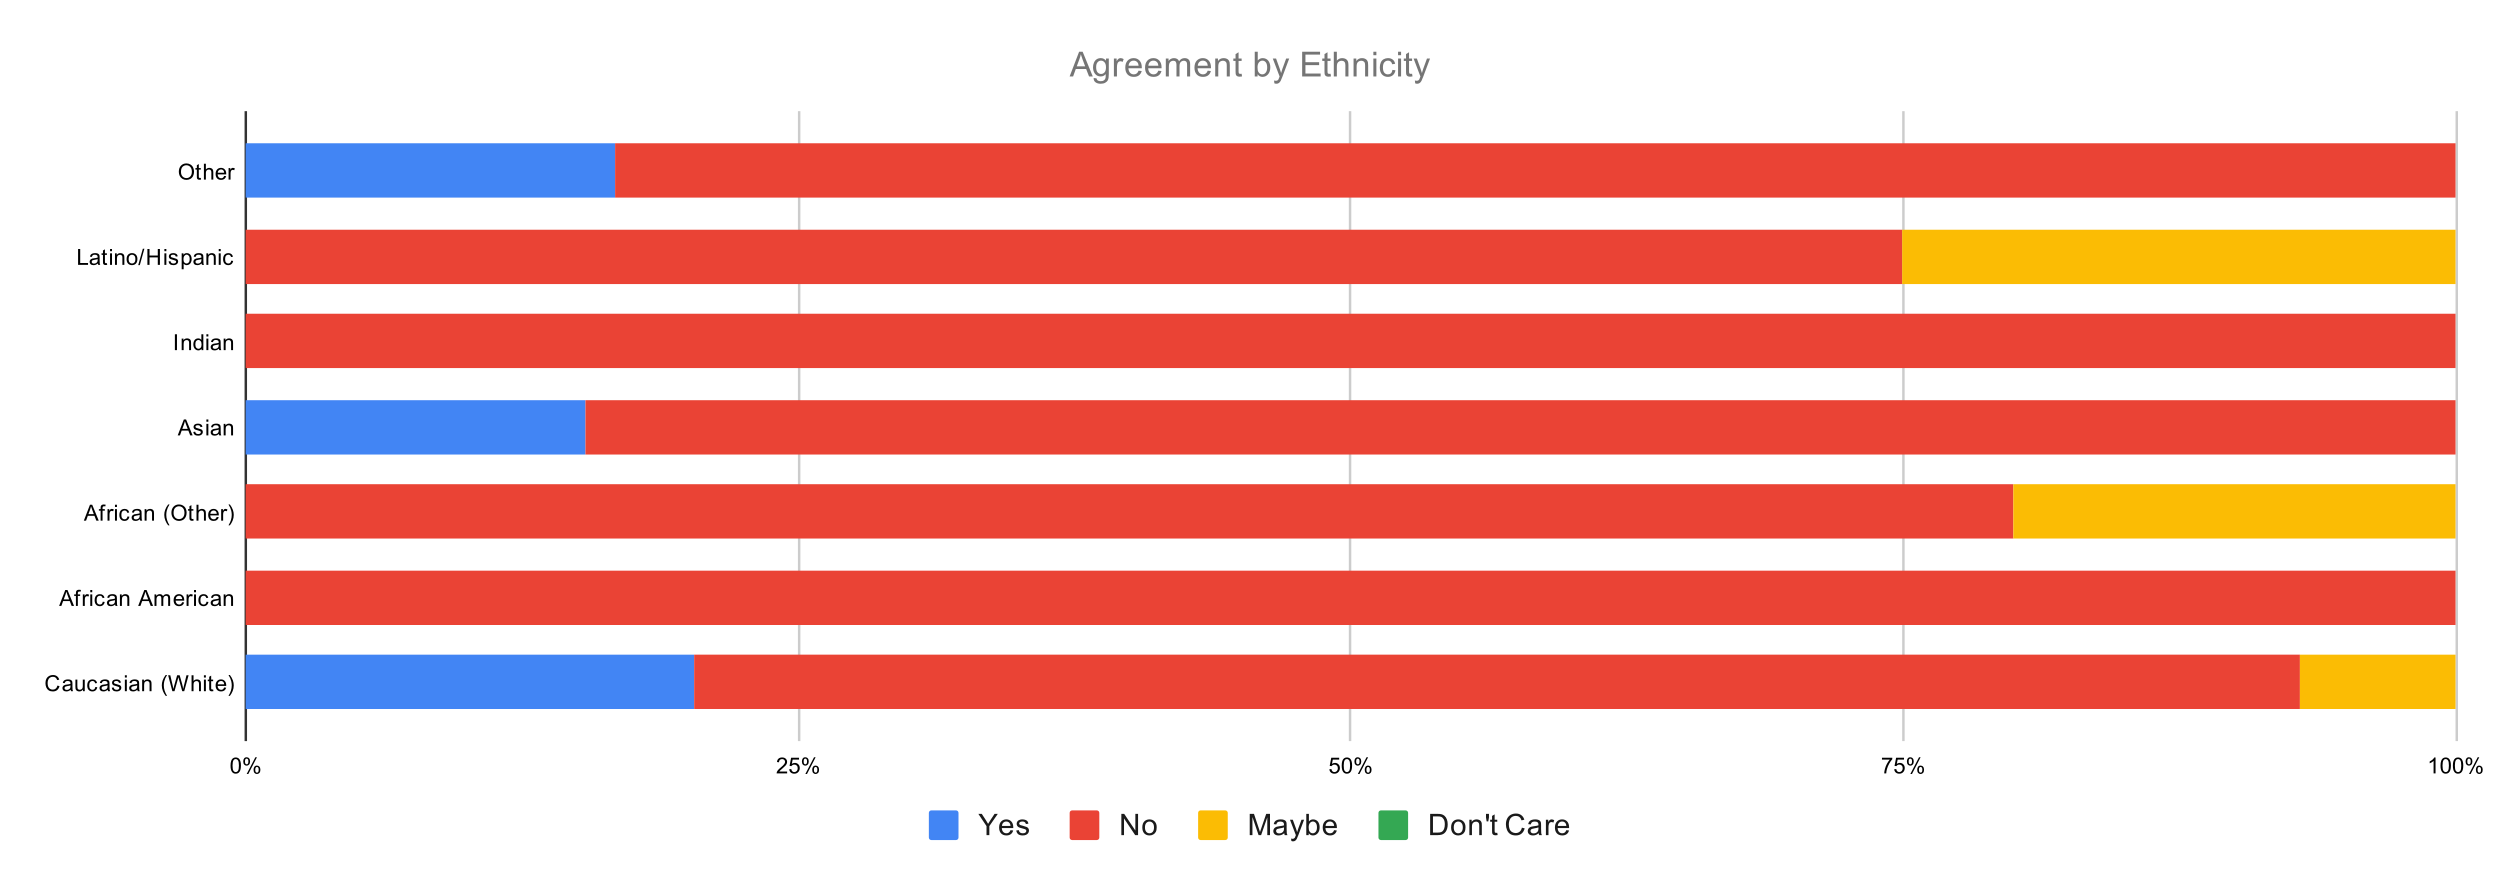 <svg version="1.1" viewBox="0.0 0.0 1012.0 359.0" fill="none" stroke="none" stroke-linecap="square" stroke-miterlimit="10" width="1012" height="359" xmlns:xlink="http://www.w3.org/1999/xlink" xmlns="http://www.w3.org/2000/svg"><path fill="#ffffff" d="M0 0L1012.0 0L1012.0 359.0L0 359.0L0 0Z" fill-rule="nonzero"/><path stroke="#333333" stroke-width="1.0" stroke-linecap="butt" d="M99.5 45.5L99.5 299.5" fill-rule="nonzero"/><path stroke="#cccccc" stroke-width="1.0" stroke-linecap="butt" d="M323.5 45.5L323.5 299.5" fill-rule="nonzero"/><path stroke="#cccccc" stroke-width="1.0" stroke-linecap="butt" d="M546.5 45.5L546.5 299.5" fill-rule="nonzero"/><path stroke="#cccccc" stroke-width="1.0" stroke-linecap="butt" d="M770.5 45.5L770.5 299.5" fill-rule="nonzero"/><path stroke="#cccccc" stroke-width="1.0" stroke-linecap="butt" d="M994.5 45.5L994.5 299.5" fill-rule="nonzero"/><clipPath id="id_0"><path d="M99.45 45.917L994.05 45.917L994.05 299.583L99.45 299.583L99.45 45.917Z" clip-rule="nonzero"/></clipPath><path stroke="#000000" stroke-width="0.0" stroke-linecap="butt" stroke-opacity="0.0" clip-path="url(#id_0)" d="M99.0 287.0L99.0 265.0L281.0 265.0L281.0 287.0Z" fill-rule="nonzero"/><path fill="#4285f4" clip-path="url(#id_0)" d="M99.0 287.0L99.0 265.0L281.0 265.0L281.0 287.0Z" fill-rule="nonzero"/><path stroke="#000000" stroke-width="0.0" stroke-linecap="butt" stroke-opacity="0.0" clip-path="url(#id_0)" d="M99.0 253.0L99.0 231.0L99.0 231.0L99.0 253.0Z" fill-rule="nonzero"/><path fill="#4285f4" clip-path="url(#id_0)" d="M99.0 253.0L99.0 231.0L99.0 231.0L99.0 253.0Z" fill-rule="nonzero"/><path stroke="#000000" stroke-width="0.0" stroke-linecap="butt" stroke-opacity="0.0" clip-path="url(#id_0)" d="M99.0 218.0L99.0 196.0L99.0 196.0L99.0 218.0Z" fill-rule="nonzero"/><path fill="#4285f4" clip-path="url(#id_0)" d="M99.0 218.0L99.0 196.0L99.0 196.0L99.0 218.0Z" fill-rule="nonzero"/><path stroke="#000000" stroke-width="0.0" stroke-linecap="butt" stroke-opacity="0.0" clip-path="url(#id_0)" d="M99.0 184.0L99.0 162.0L237.0 162.0L237.0 184.0Z" fill-rule="nonzero"/><path fill="#4285f4" clip-path="url(#id_0)" d="M99.0 184.0L99.0 162.0L237.0 162.0L237.0 184.0Z" fill-rule="nonzero"/><path stroke="#000000" stroke-width="0.0" stroke-linecap="butt" stroke-opacity="0.0" clip-path="url(#id_0)" d="M99.0 149.0L99.0 127.0L99.0 127.0L99.0 149.0Z" fill-rule="nonzero"/><path fill="#4285f4" clip-path="url(#id_0)" d="M99.0 149.0L99.0 127.0L99.0 127.0L99.0 149.0Z" fill-rule="nonzero"/><path stroke="#000000" stroke-width="0.0" stroke-linecap="butt" stroke-opacity="0.0" clip-path="url(#id_0)" d="M99.0 115.0L99.0 93.0L99.0 93.0L99.0 115.0Z" fill-rule="nonzero"/><path fill="#4285f4" clip-path="url(#id_0)" d="M99.0 115.0L99.0 93.0L99.0 93.0L99.0 115.0Z" fill-rule="nonzero"/><path stroke="#000000" stroke-width="0.0" stroke-linecap="butt" stroke-opacity="0.0" clip-path="url(#id_0)" d="M99.0 80.0L99.0 58.0L249.0 58.0L249.0 80.0Z" fill-rule="nonzero"/><path fill="#4285f4" clip-path="url(#id_0)" d="M99.0 80.0L99.0 58.0L249.0 58.0L249.0 80.0Z" fill-rule="nonzero"/><path stroke="#000000" stroke-width="0.0" stroke-linecap="butt" stroke-opacity="0.0" clip-path="url(#id_0)" d="M281.0 287.0L281.0 265.0L931.0 265.0L931.0 287.0Z" fill-rule="nonzero"/><path fill="#ea4335" clip-path="url(#id_0)" d="M281.0 287.0L281.0 265.0L931.0 265.0L931.0 287.0Z" fill-rule="nonzero"/><path stroke="#000000" stroke-width="0.0" stroke-linecap="butt" stroke-opacity="0.0" clip-path="url(#id_0)" d="M99.0 253.0L99.0 231.0L994.0 231.0L994.0 253.0Z" fill-rule="nonzero"/><path fill="#ea4335" clip-path="url(#id_0)" d="M99.0 253.0L99.0 231.0L994.0 231.0L994.0 253.0Z" fill-rule="nonzero"/><path stroke="#000000" stroke-width="0.0" stroke-linecap="butt" stroke-opacity="0.0" clip-path="url(#id_0)" d="M99.0 218.0L99.0 196.0L815.0 196.0L815.0 218.0Z" fill-rule="nonzero"/><path fill="#ea4335" clip-path="url(#id_0)" d="M99.0 218.0L99.0 196.0L815.0 196.0L815.0 218.0Z" fill-rule="nonzero"/><path stroke="#000000" stroke-width="0.0" stroke-linecap="butt" stroke-opacity="0.0" clip-path="url(#id_0)" d="M237.0 184.0L237.0 162.0L994.0 162.0L994.0 184.0Z" fill-rule="nonzero"/><path fill="#ea4335" clip-path="url(#id_0)" d="M237.0 184.0L237.0 162.0L994.0 162.0L994.0 184.0Z" fill-rule="nonzero"/><path stroke="#000000" stroke-width="0.0" stroke-linecap="butt" stroke-opacity="0.0" clip-path="url(#id_0)" d="M99.0 149.0L99.0 127.0L994.0 127.0L994.0 149.0Z" fill-rule="nonzero"/><path fill="#ea4335" clip-path="url(#id_0)" d="M99.0 149.0L99.0 127.0L994.0 127.0L994.0 149.0Z" fill-rule="nonzero"/><path stroke="#000000" stroke-width="0.0" stroke-linecap="butt" stroke-opacity="0.0" clip-path="url(#id_0)" d="M99.0 115.0L99.0 93.0L770.0 93.0L770.0 115.0Z" fill-rule="nonzero"/><path fill="#ea4335" clip-path="url(#id_0)" d="M99.0 115.0L99.0 93.0L770.0 93.0L770.0 115.0Z" fill-rule="nonzero"/><path stroke="#000000" stroke-width="0.0" stroke-linecap="butt" stroke-opacity="0.0" clip-path="url(#id_0)" d="M249.0 80.0L249.0 58.0L994.0 58.0L994.0 80.0Z" fill-rule="nonzero"/><path fill="#ea4335" clip-path="url(#id_0)" d="M249.0 80.0L249.0 58.0L994.0 58.0L994.0 80.0Z" fill-rule="nonzero"/><path stroke="#000000" stroke-width="0.0" stroke-linecap="butt" stroke-opacity="0.0" clip-path="url(#id_0)" d="M931.0 287.0L931.0 265.0L994.0 265.0L994.0 287.0Z" fill-rule="nonzero"/><path fill="#fbbc04" clip-path="url(#id_0)" d="M931.0 287.0L931.0 265.0L994.0 265.0L994.0 287.0Z" fill-rule="nonzero"/><path stroke="#000000" stroke-width="0.0" stroke-linecap="butt" stroke-opacity="0.0" clip-path="url(#id_0)" d="M994.0 253.0L994.0 231.0L994.0 231.0L994.0 253.0Z" fill-rule="nonzero"/><path fill="#fbbc04" clip-path="url(#id_0)" d="M994.0 253.0L994.0 231.0L994.0 231.0L994.0 253.0Z" fill-rule="nonzero"/><path stroke="#000000" stroke-width="0.0" stroke-linecap="butt" stroke-opacity="0.0" clip-path="url(#id_0)" d="M815.0 218.0L815.0 196.0L994.0 196.0L994.0 218.0Z" fill-rule="nonzero"/><path fill="#fbbc04" clip-path="url(#id_0)" d="M815.0 218.0L815.0 196.0L994.0 196.0L994.0 218.0Z" fill-rule="nonzero"/><path stroke="#000000" stroke-width="0.0" stroke-linecap="butt" stroke-opacity="0.0" clip-path="url(#id_0)" d="M994.0 184.0L994.0 162.0L994.0 162.0L994.0 184.0Z" fill-rule="nonzero"/><path fill="#fbbc04" clip-path="url(#id_0)" d="M994.0 184.0L994.0 162.0L994.0 162.0L994.0 184.0Z" fill-rule="nonzero"/><path stroke="#000000" stroke-width="0.0" stroke-linecap="butt" stroke-opacity="0.0" clip-path="url(#id_0)" d="M994.0 149.0L994.0 127.0L994.0 127.0L994.0 149.0Z" fill-rule="nonzero"/><path fill="#fbbc04" clip-path="url(#id_0)" d="M994.0 149.0L994.0 127.0L994.0 127.0L994.0 149.0Z" fill-rule="nonzero"/><path stroke="#000000" stroke-width="0.0" stroke-linecap="butt" stroke-opacity="0.0" clip-path="url(#id_0)" d="M770.0 115.0L770.0 93.0L994.0 93.0L994.0 115.0Z" fill-rule="nonzero"/><path fill="#fbbc04" clip-path="url(#id_0)" d="M770.0 115.0L770.0 93.0L994.0 93.0L994.0 115.0Z" fill-rule="nonzero"/><path stroke="#000000" stroke-width="0.0" stroke-linecap="butt" stroke-opacity="0.0" clip-path="url(#id_0)" d="M994.0 80.0L994.0 58.0L994.0 58.0L994.0 80.0Z" fill-rule="nonzero"/><path fill="#fbbc04" clip-path="url(#id_0)" d="M994.0 80.0L994.0 58.0L994.0 58.0L994.0 80.0Z" fill-rule="nonzero"/><path stroke="#000000" stroke-width="0.0" stroke-linecap="butt" stroke-opacity="0.0" clip-path="url(#id_0)" d="M994.0 287.0L994.0 265.0L994.0 265.0L994.0 287.0Z" fill-rule="nonzero"/><path fill="#34a853" clip-path="url(#id_0)" d="M994.0 287.0L994.0 265.0L994.0 265.0L994.0 287.0Z" fill-rule="nonzero"/><path stroke="#000000" stroke-width="0.0" stroke-linecap="butt" stroke-opacity="0.0" clip-path="url(#id_0)" d="M994.0 253.0L994.0 231.0L994.0 231.0L994.0 253.0Z" fill-rule="nonzero"/><path fill="#34a853" clip-path="url(#id_0)" d="M994.0 253.0L994.0 231.0L994.0 231.0L994.0 253.0Z" fill-rule="nonzero"/><path stroke="#000000" stroke-width="0.0" stroke-linecap="butt" stroke-opacity="0.0" clip-path="url(#id_0)" d="M994.0 218.0L994.0 196.0L994.0 196.0L994.0 218.0Z" fill-rule="nonzero"/><path fill="#34a853" clip-path="url(#id_0)" d="M994.0 218.0L994.0 196.0L994.0 196.0L994.0 218.0Z" fill-rule="nonzero"/><path stroke="#000000" stroke-width="0.0" stroke-linecap="butt" stroke-opacity="0.0" clip-path="url(#id_0)" d="M994.0 184.0L994.0 162.0L994.0 162.0L994.0 184.0Z" fill-rule="nonzero"/><path fill="#34a853" clip-path="url(#id_0)" d="M994.0 184.0L994.0 162.0L994.0 162.0L994.0 184.0Z" fill-rule="nonzero"/><path stroke="#000000" stroke-width="0.0" stroke-linecap="butt" stroke-opacity="0.0" clip-path="url(#id_0)" d="M994.0 149.0L994.0 127.0L994.0 127.0L994.0 149.0Z" fill-rule="nonzero"/><path fill="#34a853" clip-path="url(#id_0)" d="M994.0 149.0L994.0 127.0L994.0 127.0L994.0 149.0Z" fill-rule="nonzero"/><path stroke="#000000" stroke-width="0.0" stroke-linecap="butt" stroke-opacity="0.0" clip-path="url(#id_0)" d="M994.0 115.0L994.0 93.0L994.0 93.0L994.0 115.0Z" fill-rule="nonzero"/><path fill="#34a853" clip-path="url(#id_0)" d="M994.0 115.0L994.0 93.0L994.0 93.0L994.0 115.0Z" fill-rule="nonzero"/><path stroke="#000000" stroke-width="0.0" stroke-linecap="butt" stroke-opacity="0.0" clip-path="url(#id_0)" d="M994.0 80.0L994.0 58.0L994.0 58.0L994.0 80.0Z" fill-rule="nonzero"/><path fill="#34a853" clip-path="url(#id_0)" d="M994.0 80.0L994.0 58.0L994.0 58.0L994.0 80.0Z" fill-rule="nonzero"/><path fill="#000000" d="M23.247 277.522L24.091 277.741Q23.825 278.787 23.122 279.35Q22.434 279.897 21.419 279.897Q20.387 279.897 19.731 279.475Q19.075 279.053 18.731 278.256Q18.403 277.444 18.403 276.522Q18.403 275.506 18.778 274.756Q19.169 274.006 19.872 273.631Q20.591 273.241 21.434 273.241Q22.403 273.241 23.059 273.741Q23.731 274.225 23.981 275.116L23.137 275.303Q22.919 274.6 22.497 274.287Q22.075 273.959 21.419 273.959Q20.684 273.959 20.184 274.319Q19.684 274.678 19.481 275.287Q19.278 275.881 19.278 276.506Q19.278 277.334 19.512 277.959Q19.762 278.569 20.262 278.866Q20.762 279.162 21.356 279.162Q22.075 279.162 22.559 278.756Q23.059 278.334 23.247 277.522ZM28.591 279.209Q28.153 279.584 27.747 279.741Q27.341 279.897 26.872 279.897Q26.106 279.897 25.684 279.522Q25.278 279.147 25.278 278.553Q25.278 278.209 25.434 277.928Q25.591 277.647 25.841 277.475Q26.091 277.303 26.403 277.209Q26.637 277.162 27.106 277.1Q28.075 276.991 28.528 276.819Q28.528 276.662 28.528 276.616Q28.528 276.131 28.309 275.944Q27.997 275.662 27.403 275.662Q26.841 275.662 26.575 275.866Q26.309 276.053 26.184 276.553L25.419 276.459Q25.512 275.959 25.747 275.662Q25.997 275.35 26.45 275.194Q26.919 275.022 27.512 275.022Q28.122 275.022 28.481 275.162Q28.856 275.303 29.028 275.522Q29.216 275.725 29.278 276.053Q29.325 276.256 29.325 276.772L29.325 277.834Q29.325 278.928 29.372 279.225Q29.419 279.522 29.575 279.787L28.747 279.787Q28.622 279.537 28.591 279.209ZM28.528 277.444Q28.091 277.616 27.231 277.741Q26.747 277.819 26.544 277.912Q26.341 277.991 26.231 278.162Q26.122 278.334 26.122 278.537Q26.122 278.85 26.356 279.069Q26.591 279.272 27.059 279.272Q27.512 279.272 27.872 279.069Q28.231 278.866 28.403 278.522Q28.528 278.256 28.528 277.741L28.528 277.444ZM33.606 279.787L33.606 279.1Q33.059 279.897 32.122 279.897Q31.716 279.897 31.356 279.741Q30.997 279.569 30.809 279.334Q30.637 279.1 30.575 278.756Q30.528 278.522 30.528 278.006L30.528 275.116L31.309 275.116L31.309 277.709Q31.309 278.334 31.372 278.537Q31.434 278.85 31.669 279.037Q31.919 279.209 32.278 279.209Q32.638 279.209 32.95 279.037Q33.263 278.85 33.388 278.537Q33.513 278.225 33.513 277.616L33.513 275.116L34.309 275.116L34.309 279.787L33.606 279.787ZM38.591 278.084L39.372 278.178Q39.247 278.991 38.716 279.444Q38.184 279.897 37.419 279.897Q36.466 279.897 35.888 279.272Q35.309 278.647 35.309 277.475Q35.309 276.709 35.559 276.147Q35.809 275.584 36.309 275.303Q36.825 275.022 37.434 275.022Q38.184 275.022 38.669 275.412Q39.153 275.787 39.294 276.491L38.528 276.616Q38.419 276.147 38.138 275.912Q37.856 275.662 37.466 275.662Q36.856 275.662 36.481 276.1Q36.122 276.522 36.122 277.444Q36.122 278.397 36.481 278.819Q36.841 279.241 37.419 279.241Q37.888 279.241 38.2 278.959Q38.513 278.678 38.591 278.084ZM43.591 279.209Q43.153 279.584 42.747 279.741Q42.341 279.897 41.872 279.897Q41.106 279.897 40.684 279.522Q40.278 279.147 40.278 278.553Q40.278 278.209 40.434 277.928Q40.591 277.647 40.841 277.475Q41.091 277.303 41.403 277.209Q41.638 277.162 42.106 277.1Q43.075 276.991 43.528 276.819Q43.528 276.662 43.528 276.616Q43.528 276.131 43.309 275.944Q42.997 275.662 42.403 275.662Q41.841 275.662 41.575 275.866Q41.309 276.053 41.184 276.553L40.419 276.459Q40.513 275.959 40.747 275.662Q40.997 275.35 41.45 275.194Q41.919 275.022 42.513 275.022Q43.122 275.022 43.481 275.162Q43.856 275.303 44.028 275.522Q44.216 275.725 44.278 276.053Q44.325 276.256 44.325 276.772L44.325 277.834Q44.325 278.928 44.372 279.225Q44.419 279.522 44.575 279.787L43.747 279.787Q43.622 279.537 43.591 279.209ZM43.528 277.444Q43.091 277.616 42.231 277.741Q41.747 277.819 41.544 277.912Q41.341 277.991 41.231 278.162Q41.122 278.334 41.122 278.537Q41.122 278.85 41.356 279.069Q41.591 279.272 42.059 279.272Q42.513 279.272 42.872 279.069Q43.231 278.866 43.403 278.522Q43.528 278.256 43.528 277.741L43.528 277.444ZM45.231 278.397L46.013 278.272Q46.075 278.741 46.372 278.991Q46.684 279.241 47.216 279.241Q47.763 279.241 48.028 279.022Q48.294 278.803 48.294 278.506Q48.294 278.225 48.059 278.084Q47.888 277.975 47.247 277.803Q46.372 277.584 46.028 277.428Q45.7 277.272 45.528 276.991Q45.356 276.709 45.356 276.366Q45.356 276.053 45.497 275.787Q45.638 275.522 45.888 275.334Q46.075 275.209 46.388 275.116Q46.716 275.022 47.075 275.022Q47.622 275.022 48.028 275.178Q48.45 275.334 48.653 275.6Q48.856 275.866 48.934 276.319L48.153 276.428Q48.106 276.069 47.841 275.866Q47.591 275.662 47.138 275.662Q46.591 275.662 46.356 275.85Q46.122 276.022 46.122 276.272Q46.122 276.428 46.216 276.537Q46.309 276.678 46.528 276.756Q46.638 276.803 47.216 276.959Q48.059 277.178 48.388 277.319Q48.731 277.459 48.919 277.741Q49.106 278.006 49.106 278.412Q49.106 278.819 48.872 279.162Q48.638 279.506 48.2 279.709Q47.778 279.897 47.216 279.897Q46.309 279.897 45.825 279.522Q45.356 279.131 45.231 278.397ZM50.544 274.256L50.544 273.35L51.341 273.35L51.341 274.256L50.544 274.256ZM50.544 279.787L50.544 275.116L51.341 275.116L51.341 279.787L50.544 279.787ZM55.591 279.209Q55.153 279.584 54.747 279.741Q54.341 279.897 53.872 279.897Q53.106 279.897 52.684 279.522Q52.278 279.147 52.278 278.553Q52.278 278.209 52.434 277.928Q52.591 277.647 52.841 277.475Q53.091 277.303 53.403 277.209Q53.638 277.162 54.106 277.1Q55.075 276.991 55.528 276.819Q55.528 276.662 55.528 276.616Q55.528 276.131 55.309 275.944Q54.997 275.662 54.403 275.662Q53.841 275.662 53.575 275.866Q53.309 276.053 53.184 276.553L52.419 276.459Q52.513 275.959 52.747 275.662Q52.997 275.35 53.45 275.194Q53.919 275.022 54.513 275.022Q55.122 275.022 55.481 275.162Q55.856 275.303 56.028 275.522Q56.216 275.725 56.278 276.053Q56.325 276.256 56.325 276.772L56.325 277.834Q56.325 278.928 56.372 279.225Q56.419 279.522 56.575 279.787L55.747 279.787Q55.622 279.537 55.591 279.209ZM55.528 277.444Q55.091 277.616 54.231 277.741Q53.747 277.819 53.544 277.912Q53.341 277.991 53.231 278.162Q53.122 278.334 53.122 278.537Q53.122 278.85 53.356 279.069Q53.591 279.272 54.059 279.272Q54.513 279.272 54.872 279.069Q55.231 278.866 55.403 278.522Q55.528 278.256 55.528 277.741L55.528 277.444ZM57.544 279.787L57.544 275.116L58.263 275.116L58.263 275.787Q58.763 275.022 59.747 275.022Q60.169 275.022 60.513 275.178Q60.872 275.319 61.044 275.569Q61.216 275.803 61.294 276.147Q61.341 276.366 61.341 276.912L61.341 279.787L60.544 279.787L60.544 276.944Q60.544 276.459 60.45 276.225Q60.356 275.991 60.122 275.85Q59.888 275.694 59.575 275.694Q59.075 275.694 58.7 276.022Q58.341 276.334 58.341 277.241L58.341 279.787L57.544 279.787ZM67.059 281.678Q66.403 280.85 65.95 279.756Q65.497 278.647 65.497 277.459Q65.497 276.412 65.841 275.444Q66.231 274.334 67.059 273.241L67.622 273.241Q67.091 274.147 66.919 274.537Q66.653 275.147 66.497 275.803Q66.309 276.631 66.309 277.459Q66.309 279.569 67.622 281.678L67.059 281.678ZM69.763 279.787L68.059 273.35L68.934 273.35L69.919 277.569Q70.075 278.225 70.184 278.881Q70.434 277.85 70.481 277.694L71.7 273.35L72.731 273.35L73.653 276.6Q73.997 277.819 74.153 278.881Q74.278 278.272 74.481 277.491L75.481 273.35L76.341 273.35L74.575 279.787L73.763 279.787L72.403 274.881Q72.231 274.256 72.2 274.116Q72.091 274.569 72.013 274.881L70.638 279.787L69.763 279.787ZM77.544 279.787L77.544 273.35L78.341 273.35L78.341 275.662Q78.888 275.022 79.731 275.022Q80.247 275.022 80.622 275.225Q81.013 275.428 81.169 275.787Q81.341 276.147 81.341 276.834L81.341 279.787L80.559 279.787L80.559 276.834Q80.559 276.241 80.294 275.975Q80.044 275.694 79.575 275.694Q79.216 275.694 78.903 275.881Q78.591 276.053 78.466 276.366Q78.341 276.678 78.341 277.241L78.341 279.787L77.544 279.787ZM82.544 274.256L82.544 273.35L83.341 273.35L83.341 274.256L82.544 274.256ZM82.544 279.787L82.544 275.116L83.341 275.116L83.341 279.787L82.544 279.787ZM86.278 279.084L86.388 279.772Q86.044 279.85 85.794 279.85Q85.356 279.85 85.122 279.709Q84.888 279.569 84.778 279.35Q84.684 279.131 84.684 278.428L84.684 275.741L84.106 275.741L84.106 275.116L84.684 275.116L84.684 273.959L85.481 273.491L85.481 275.116L86.278 275.116L86.278 275.741L85.481 275.741L85.481 278.459Q85.481 278.803 85.513 278.897Q85.559 278.991 85.653 279.053Q85.747 279.116 85.919 279.116Q86.059 279.116 86.278 279.084ZM90.731 278.287L91.559 278.381Q91.356 279.1 90.825 279.506Q90.309 279.897 89.497 279.897Q88.481 279.897 87.872 279.272Q87.278 278.631 87.278 277.491Q87.278 276.319 87.888 275.678Q88.497 275.022 89.466 275.022Q90.403 275.022 90.981 275.662Q91.575 276.287 91.575 277.444Q91.575 277.522 91.575 277.662L88.091 277.662Q88.138 278.428 88.528 278.834Q88.919 279.241 89.513 279.241Q89.95 279.241 90.247 279.022Q90.559 278.787 90.731 278.287ZM88.138 277.006L90.747 277.006Q90.7 276.412 90.45 276.116Q90.075 275.662 89.466 275.662Q88.919 275.662 88.544 276.037Q88.184 276.397 88.138 277.006ZM93.059 281.678L92.497 281.678Q93.809 279.569 93.809 277.459Q93.809 276.631 93.622 275.819Q93.466 275.162 93.2 274.553Q93.028 274.162 92.497 273.241L93.059 273.241Q93.888 274.334 94.278 275.444Q94.622 276.412 94.622 277.459Q94.622 278.647 94.169 279.756Q93.716 280.85 93.059 281.678Z" fill-rule="nonzero"/><path fill="#000000" d="M23.934 245.275L26.419 238.837L27.325 238.837L29.966 245.275L28.997 245.275L28.247 243.322L25.544 243.322L24.841 245.275L23.934 245.275ZM25.794 242.634L27.981 242.634L27.309 240.837Q26.997 240.025 26.856 239.509Q26.731 240.134 26.497 240.744L25.794 242.634ZM30.731 245.275L30.731 241.228L30.028 241.228L30.028 240.603L30.731 240.603L30.731 240.119Q30.731 239.634 30.809 239.416Q30.934 239.103 31.216 238.916Q31.512 238.728 32.028 238.728Q32.356 238.728 32.763 238.806L32.638 239.494Q32.403 239.447 32.184 239.447Q31.825 239.447 31.669 239.603Q31.512 239.759 31.512 240.181L31.512 240.603L32.434 240.603L32.434 241.228L31.512 241.228L31.512 245.275L30.731 245.275ZM33.528 245.275L33.528 240.603L34.247 240.603L34.247 241.322Q34.513 240.822 34.747 240.666Q34.981 240.509 35.263 240.509Q35.653 240.509 36.075 240.759L35.794 241.494Q35.513 241.322 35.216 241.322Q34.966 241.322 34.747 241.478Q34.544 241.634 34.45 241.916Q34.325 242.337 34.325 242.837L34.325 245.275L33.528 245.275ZM36.544 239.744L36.544 238.837L37.341 238.837L37.341 239.744L36.544 239.744ZM36.544 245.275L36.544 240.603L37.341 240.603L37.341 245.275L36.544 245.275ZM41.591 243.572L42.372 243.666Q42.247 244.478 41.716 244.931Q41.184 245.384 40.419 245.384Q39.466 245.384 38.888 244.759Q38.309 244.134 38.309 242.962Q38.309 242.197 38.559 241.634Q38.809 241.072 39.309 240.791Q39.825 240.509 40.434 240.509Q41.184 240.509 41.669 240.9Q42.153 241.275 42.294 241.978L41.528 242.103Q41.419 241.634 41.138 241.4Q40.856 241.15 40.466 241.15Q39.856 241.15 39.481 241.587Q39.122 242.009 39.122 242.931Q39.122 243.884 39.481 244.306Q39.841 244.728 40.419 244.728Q40.888 244.728 41.2 244.447Q41.513 244.166 41.591 243.572ZM46.591 244.697Q46.153 245.072 45.747 245.228Q45.341 245.384 44.872 245.384Q44.106 245.384 43.684 245.009Q43.278 244.634 43.278 244.041Q43.278 243.697 43.434 243.416Q43.591 243.134 43.841 242.962Q44.091 242.791 44.403 242.697Q44.638 242.65 45.106 242.587Q46.075 242.478 46.528 242.306Q46.528 242.15 46.528 242.103Q46.528 241.619 46.309 241.431Q45.997 241.15 45.403 241.15Q44.841 241.15 44.575 241.353Q44.309 241.541 44.184 242.041L43.419 241.947Q43.513 241.447 43.747 241.15Q43.997 240.837 44.45 240.681Q44.919 240.509 45.513 240.509Q46.122 240.509 46.481 240.65Q46.856 240.791 47.028 241.009Q47.216 241.212 47.278 241.541Q47.325 241.744 47.325 242.259L47.325 243.322Q47.325 244.416 47.372 244.712Q47.419 245.009 47.575 245.275L46.747 245.275Q46.622 245.025 46.591 244.697ZM46.528 242.931Q46.091 243.103 45.231 243.228Q44.747 243.306 44.544 243.4Q44.341 243.478 44.231 243.65Q44.122 243.822 44.122 244.025Q44.122 244.337 44.356 244.556Q44.591 244.759 45.059 244.759Q45.513 244.759 45.872 244.556Q46.231 244.353 46.403 244.009Q46.528 243.744 46.528 243.228L46.528 242.931ZM48.544 245.275L48.544 240.603L49.263 240.603L49.263 241.275Q49.763 240.509 50.747 240.509Q51.169 240.509 51.513 240.666Q51.872 240.806 52.044 241.056Q52.216 241.291 52.294 241.634Q52.341 241.853 52.341 242.4L52.341 245.275L51.544 245.275L51.544 242.431Q51.544 241.947 51.45 241.712Q51.356 241.478 51.122 241.337Q50.888 241.181 50.575 241.181Q50.075 241.181 49.7 241.509Q49.341 241.822 49.341 242.728L49.341 245.275L48.544 245.275ZM55.934 245.275L58.419 238.837L59.325 238.837L61.966 245.275L60.997 245.275L60.247 243.322L57.544 243.322L56.841 245.275L55.934 245.275ZM57.794 242.634L59.981 242.634L59.309 240.837Q58.997 240.025 58.856 239.509Q58.731 240.134 58.497 240.744L57.794 242.634ZM62.544 245.275L62.544 240.603L63.247 240.603L63.247 241.259Q63.466 240.916 63.825 240.712Q64.2 240.509 64.669 240.509Q65.184 240.509 65.513 240.728Q65.841 240.931 65.981 241.322Q66.544 240.509 67.419 240.509Q68.122 240.509 68.497 240.9Q68.872 241.275 68.872 242.072L68.872 245.275L68.075 245.275L68.075 242.337Q68.075 241.853 67.997 241.65Q67.934 241.447 67.731 241.322Q67.528 241.181 67.247 241.181Q66.763 241.181 66.434 241.509Q66.106 241.837 66.106 242.556L66.106 245.275L65.309 245.275L65.309 242.244Q65.309 241.712 65.122 241.447Q64.934 241.181 64.497 241.181Q64.153 241.181 63.872 241.369Q63.591 241.541 63.466 241.884Q63.341 242.212 63.341 242.853L63.341 245.275L62.544 245.275ZM73.731 243.775L74.559 243.869Q74.356 244.587 73.825 244.994Q73.309 245.384 72.497 245.384Q71.481 245.384 70.872 244.759Q70.278 244.119 70.278 242.978Q70.278 241.806 70.888 241.166Q71.497 240.509 72.466 240.509Q73.403 240.509 73.981 241.15Q74.575 241.775 74.575 242.931Q74.575 243.009 74.575 243.15L71.091 243.15Q71.138 243.916 71.528 244.322Q71.919 244.728 72.513 244.728Q72.95 244.728 73.247 244.509Q73.559 244.275 73.731 243.775ZM71.138 242.494L73.747 242.494Q73.7 241.9 73.45 241.603Q73.075 241.15 72.466 241.15Q71.919 241.15 71.544 241.525Q71.184 241.884 71.138 242.494ZM75.528 245.275L75.528 240.603L76.247 240.603L76.247 241.322Q76.513 240.822 76.747 240.666Q76.981 240.509 77.263 240.509Q77.653 240.509 78.075 240.759L77.794 241.494Q77.513 241.322 77.216 241.322Q76.966 241.322 76.747 241.478Q76.544 241.634 76.45 241.916Q76.325 242.337 76.325 242.837L76.325 245.275L75.528 245.275ZM78.544 239.744L78.544 238.837L79.341 238.837L79.341 239.744L78.544 239.744ZM78.544 245.275L78.544 240.603L79.341 240.603L79.341 245.275L78.544 245.275ZM83.591 243.572L84.372 243.666Q84.247 244.478 83.716 244.931Q83.184 245.384 82.419 245.384Q81.466 245.384 80.888 244.759Q80.309 244.134 80.309 242.962Q80.309 242.197 80.559 241.634Q80.809 241.072 81.309 240.791Q81.825 240.509 82.434 240.509Q83.184 240.509 83.669 240.9Q84.153 241.275 84.294 241.978L83.528 242.103Q83.419 241.634 83.138 241.4Q82.856 241.15 82.466 241.15Q81.856 241.15 81.481 241.587Q81.122 242.009 81.122 242.931Q81.122 243.884 81.481 244.306Q81.841 244.728 82.419 244.728Q82.888 244.728 83.2 244.447Q83.513 244.166 83.591 243.572ZM88.591 244.697Q88.153 245.072 87.747 245.228Q87.341 245.384 86.872 245.384Q86.106 245.384 85.684 245.009Q85.278 244.634 85.278 244.041Q85.278 243.697 85.434 243.416Q85.591 243.134 85.841 242.962Q86.091 242.791 86.403 242.697Q86.638 242.65 87.106 242.587Q88.075 242.478 88.528 242.306Q88.528 242.15 88.528 242.103Q88.528 241.619 88.309 241.431Q87.997 241.15 87.403 241.15Q86.841 241.15 86.575 241.353Q86.309 241.541 86.184 242.041L85.419 241.947Q85.513 241.447 85.747 241.15Q85.997 240.837 86.45 240.681Q86.919 240.509 87.513 240.509Q88.122 240.509 88.481 240.65Q88.856 240.791 89.028 241.009Q89.216 241.212 89.278 241.541Q89.325 241.744 89.325 242.259L89.325 243.322Q89.325 244.416 89.372 244.712Q89.419 245.009 89.575 245.275L88.747 245.275Q88.622 245.025 88.591 244.697ZM88.528 242.931Q88.091 243.103 87.231 243.228Q86.747 243.306 86.544 243.4Q86.341 243.478 86.231 243.65Q86.122 243.822 86.122 244.025Q86.122 244.337 86.356 244.556Q86.591 244.759 87.059 244.759Q87.513 244.759 87.872 244.556Q88.231 244.353 88.403 244.009Q88.528 243.744 88.528 243.228L88.528 242.931ZM90.544 245.275L90.544 240.603L91.263 240.603L91.263 241.275Q91.763 240.509 92.747 240.509Q93.169 240.509 93.513 240.666Q93.872 240.806 94.044 241.056Q94.216 241.291 94.294 241.634Q94.341 241.853 94.341 242.4L94.341 245.275L93.544 245.275L93.544 242.431Q93.544 241.947 93.45 241.712Q93.356 241.478 93.122 241.337Q92.888 241.181 92.575 241.181Q92.075 241.181 91.7 241.509Q91.341 241.822 91.341 242.728L91.341 245.275L90.544 245.275Z" fill-rule="nonzero"/><path fill="#000000" d="M33.934 210.762L36.419 204.325L37.325 204.325L39.966 210.762L38.997 210.762L38.247 208.809L35.544 208.809L34.841 210.762L33.934 210.762ZM35.794 208.122L37.981 208.122L37.309 206.325Q36.997 205.512 36.856 204.997Q36.731 205.622 36.497 206.231L35.794 208.122ZM40.731 210.762L40.731 206.716L40.028 206.716L40.028 206.091L40.731 206.091L40.731 205.606Q40.731 205.122 40.809 204.903Q40.934 204.591 41.216 204.403Q41.513 204.216 42.028 204.216Q42.356 204.216 42.763 204.294L42.638 204.981Q42.403 204.934 42.184 204.934Q41.825 204.934 41.669 205.091Q41.513 205.247 41.513 205.669L41.513 206.091L42.434 206.091L42.434 206.716L41.513 206.716L41.513 210.762L40.731 210.762ZM43.528 210.762L43.528 206.091L44.247 206.091L44.247 206.809Q44.513 206.309 44.747 206.153Q44.981 205.997 45.263 205.997Q45.653 205.997 46.075 206.247L45.794 206.981Q45.513 206.809 45.216 206.809Q44.966 206.809 44.747 206.966Q44.544 207.122 44.45 207.403Q44.325 207.825 44.325 208.325L44.325 210.762L43.528 210.762ZM46.544 205.231L46.544 204.325L47.341 204.325L47.341 205.231L46.544 205.231ZM46.544 210.762L46.544 206.091L47.341 206.091L47.341 210.762L46.544 210.762ZM51.591 209.059L52.372 209.153Q52.247 209.966 51.716 210.419Q51.184 210.872 50.419 210.872Q49.466 210.872 48.888 210.247Q48.309 209.622 48.309 208.45Q48.309 207.684 48.559 207.122Q48.809 206.559 49.309 206.278Q49.825 205.997 50.434 205.997Q51.184 205.997 51.669 206.387Q52.153 206.762 52.294 207.466L51.528 207.591Q51.419 207.122 51.138 206.887Q50.856 206.637 50.466 206.637Q49.856 206.637 49.481 207.075Q49.122 207.497 49.122 208.419Q49.122 209.372 49.481 209.794Q49.841 210.216 50.419 210.216Q50.888 210.216 51.2 209.934Q51.513 209.653 51.591 209.059ZM56.591 210.184Q56.153 210.559 55.747 210.716Q55.341 210.872 54.872 210.872Q54.106 210.872 53.684 210.497Q53.278 210.122 53.278 209.528Q53.278 209.184 53.434 208.903Q53.591 208.622 53.841 208.45Q54.091 208.278 54.403 208.184Q54.638 208.137 55.106 208.075Q56.075 207.966 56.528 207.794Q56.528 207.637 56.528 207.591Q56.528 207.106 56.309 206.919Q55.997 206.637 55.403 206.637Q54.841 206.637 54.575 206.841Q54.309 207.028 54.184 207.528L53.419 207.434Q53.513 206.934 53.747 206.637Q53.997 206.325 54.45 206.169Q54.919 205.997 55.513 205.997Q56.122 205.997 56.481 206.137Q56.856 206.278 57.028 206.497Q57.216 206.7 57.278 207.028Q57.325 207.231 57.325 207.747L57.325 208.809Q57.325 209.903 57.372 210.2Q57.419 210.497 57.575 210.762L56.747 210.762Q56.622 210.512 56.591 210.184ZM56.528 208.419Q56.091 208.591 55.231 208.716Q54.747 208.794 54.544 208.887Q54.341 208.966 54.231 209.137Q54.122 209.309 54.122 209.512Q54.122 209.825 54.356 210.044Q54.591 210.247 55.059 210.247Q55.513 210.247 55.872 210.044Q56.231 209.841 56.403 209.497Q56.528 209.231 56.528 208.716L56.528 208.419ZM58.544 210.762L58.544 206.091L59.263 206.091L59.263 206.762Q59.763 205.997 60.747 205.997Q61.169 205.997 61.513 206.153Q61.872 206.294 62.044 206.544Q62.216 206.778 62.294 207.122Q62.341 207.341 62.341 207.887L62.341 210.762L61.544 210.762L61.544 207.919Q61.544 207.434 61.45 207.2Q61.356 206.966 61.122 206.825Q60.888 206.669 60.575 206.669Q60.075 206.669 59.7 206.997Q59.341 207.309 59.341 208.216L59.341 210.762L58.544 210.762ZM68.059 212.653Q67.403 211.825 66.95 210.731Q66.497 209.622 66.497 208.434Q66.497 207.387 66.841 206.419Q67.231 205.309 68.059 204.216L68.622 204.216Q68.091 205.122 67.919 205.512Q67.653 206.122 67.497 206.778Q67.309 207.606 67.309 208.434Q67.309 210.544 68.622 212.653L68.059 212.653ZM69.388 207.622Q69.388 206.028 70.247 205.122Q71.106 204.2 72.466 204.2Q73.356 204.2 74.075 204.637Q74.794 205.059 75.169 205.825Q75.544 206.591 75.544 207.544Q75.544 208.528 75.153 209.309Q74.763 210.075 74.028 210.481Q73.309 210.872 72.466 210.872Q71.559 210.872 70.841 210.434Q70.122 209.997 69.747 209.231Q69.388 208.466 69.388 207.622ZM70.263 207.637Q70.263 208.809 70.888 209.481Q71.513 210.137 72.466 210.137Q73.419 210.137 74.044 209.466Q74.669 208.794 74.669 207.544Q74.669 206.762 74.403 206.184Q74.138 205.591 73.622 205.262Q73.106 204.934 72.481 204.934Q71.575 204.934 70.919 205.559Q70.263 206.184 70.263 207.637ZM78.278 210.059L78.388 210.747Q78.044 210.825 77.794 210.825Q77.356 210.825 77.122 210.684Q76.888 210.544 76.778 210.325Q76.684 210.106 76.684 209.403L76.684 206.716L76.106 206.716L76.106 206.091L76.684 206.091L76.684 204.934L77.481 204.466L77.481 206.091L78.278 206.091L78.278 206.716L77.481 206.716L77.481 209.434Q77.481 209.778 77.513 209.872Q77.559 209.966 77.653 210.028Q77.747 210.091 77.919 210.091Q78.059 210.091 78.278 210.059ZM79.544 210.762L79.544 204.325L80.341 204.325L80.341 206.637Q80.888 205.997 81.731 205.997Q82.247 205.997 82.622 206.2Q83.013 206.403 83.169 206.762Q83.341 207.122 83.341 207.809L83.341 210.762L82.559 210.762L82.559 207.809Q82.559 207.216 82.294 206.95Q82.044 206.669 81.575 206.669Q81.216 206.669 80.903 206.856Q80.591 207.028 80.466 207.341Q80.341 207.653 80.341 208.216L80.341 210.762L79.544 210.762ZM87.731 209.262L88.559 209.356Q88.356 210.075 87.825 210.481Q87.309 210.872 86.497 210.872Q85.481 210.872 84.872 210.247Q84.278 209.606 84.278 208.466Q84.278 207.294 84.888 206.653Q85.497 205.997 86.466 205.997Q87.403 205.997 87.981 206.637Q88.575 207.262 88.575 208.419Q88.575 208.497 88.575 208.637L85.091 208.637Q85.138 209.403 85.528 209.809Q85.919 210.216 86.513 210.216Q86.95 210.216 87.247 209.997Q87.559 209.762 87.731 209.262ZM85.138 207.981L87.747 207.981Q87.7 207.387 87.45 207.091Q87.075 206.637 86.466 206.637Q85.919 206.637 85.544 207.012Q85.184 207.372 85.138 207.981ZM89.528 210.762L89.528 206.091L90.247 206.091L90.247 206.809Q90.513 206.309 90.747 206.153Q90.981 205.997 91.263 205.997Q91.653 205.997 92.075 206.247L91.794 206.981Q91.513 206.809 91.216 206.809Q90.966 206.809 90.747 206.966Q90.544 207.122 90.45 207.403Q90.325 207.825 90.325 208.325L90.325 210.762L89.528 210.762ZM93.059 212.653L92.497 212.653Q93.809 210.544 93.809 208.434Q93.809 207.606 93.622 206.794Q93.466 206.137 93.2 205.528Q93.028 205.137 92.497 204.216L93.059 204.216Q93.888 205.309 94.278 206.419Q94.622 207.387 94.622 208.434Q94.622 209.622 94.169 210.731Q93.716 211.825 93.059 212.653Z" fill-rule="nonzero"/><path fill="#000000" d="M71.934 176.25L74.419 169.812L75.325 169.812L77.966 176.25L76.997 176.25L76.247 174.297L73.544 174.297L72.841 176.25L71.934 176.25ZM73.794 173.609L75.981 173.609L75.309 171.812Q74.997 171.0 74.856 170.484Q74.731 171.109 74.497 171.719L73.794 173.609ZM78.231 174.859L79.013 174.734Q79.075 175.203 79.372 175.453Q79.684 175.703 80.216 175.703Q80.763 175.703 81.028 175.484Q81.294 175.266 81.294 174.969Q81.294 174.688 81.059 174.547Q80.888 174.438 80.247 174.266Q79.372 174.047 79.028 173.891Q78.7 173.734 78.528 173.453Q78.356 173.172 78.356 172.828Q78.356 172.516 78.497 172.25Q78.638 171.984 78.888 171.797Q79.075 171.672 79.388 171.578Q79.716 171.484 80.075 171.484Q80.622 171.484 81.028 171.641Q81.45 171.797 81.653 172.062Q81.856 172.328 81.934 172.781L81.153 172.891Q81.106 172.531 80.841 172.328Q80.591 172.125 80.138 172.125Q79.591 172.125 79.356 172.312Q79.122 172.484 79.122 172.734Q79.122 172.891 79.216 173.0Q79.309 173.141 79.528 173.219Q79.638 173.266 80.216 173.422Q81.059 173.641 81.388 173.781Q81.731 173.922 81.919 174.203Q82.106 174.469 82.106 174.875Q82.106 175.281 81.872 175.625Q81.638 175.969 81.2 176.172Q80.778 176.359 80.216 176.359Q79.309 176.359 78.825 175.984Q78.356 175.594 78.231 174.859ZM83.544 170.719L83.544 169.812L84.341 169.812L84.341 170.719L83.544 170.719ZM83.544 176.25L83.544 171.578L84.341 171.578L84.341 176.25L83.544 176.25ZM88.591 175.672Q88.153 176.047 87.747 176.203Q87.341 176.359 86.872 176.359Q86.106 176.359 85.684 175.984Q85.278 175.609 85.278 175.016Q85.278 174.672 85.434 174.391Q85.591 174.109 85.841 173.938Q86.091 173.766 86.403 173.672Q86.638 173.625 87.106 173.562Q88.075 173.453 88.528 173.281Q88.528 173.125 88.528 173.078Q88.528 172.594 88.309 172.406Q87.997 172.125 87.403 172.125Q86.841 172.125 86.575 172.328Q86.309 172.516 86.184 173.016L85.419 172.922Q85.513 172.422 85.747 172.125Q85.997 171.812 86.45 171.656Q86.919 171.484 87.513 171.484Q88.122 171.484 88.481 171.625Q88.856 171.766 89.028 171.984Q89.216 172.188 89.278 172.516Q89.325 172.719 89.325 173.234L89.325 174.297Q89.325 175.391 89.372 175.688Q89.419 175.984 89.575 176.25L88.747 176.25Q88.622 176.0 88.591 175.672ZM88.528 173.906Q88.091 174.078 87.231 174.203Q86.747 174.281 86.544 174.375Q86.341 174.453 86.231 174.625Q86.122 174.797 86.122 175.0Q86.122 175.312 86.356 175.531Q86.591 175.734 87.059 175.734Q87.513 175.734 87.872 175.531Q88.231 175.328 88.403 174.984Q88.528 174.719 88.528 174.203L88.528 173.906ZM90.544 176.25L90.544 171.578L91.263 171.578L91.263 172.25Q91.763 171.484 92.747 171.484Q93.169 171.484 93.513 171.641Q93.872 171.781 94.044 172.031Q94.216 172.266 94.294 172.609Q94.341 172.828 94.341 173.375L94.341 176.25L93.544 176.25L93.544 173.406Q93.544 172.922 93.45 172.688Q93.356 172.453 93.122 172.312Q92.888 172.156 92.575 172.156Q92.075 172.156 91.7 172.484Q91.341 172.797 91.341 173.703L91.341 176.25L90.544 176.25Z" fill-rule="nonzero"/><path fill="#000000" d="M70.794 141.738L70.794 135.3L71.638 135.3L71.638 141.738L70.794 141.738ZM73.544 141.738L73.544 137.066L74.263 137.066L74.263 137.738Q74.763 136.972 75.747 136.972Q76.169 136.972 76.513 137.128Q76.872 137.269 77.044 137.519Q77.216 137.753 77.294 138.097Q77.341 138.316 77.341 138.863L77.341 141.738L76.544 141.738L76.544 138.894Q76.544 138.409 76.45 138.175Q76.356 137.941 76.122 137.8Q75.888 137.644 75.575 137.644Q75.075 137.644 74.7 137.972Q74.341 138.284 74.341 139.191L74.341 141.738L73.544 141.738ZM81.575 141.738L81.575 141.144Q81.122 141.847 80.263 141.847Q79.716 141.847 79.247 141.534Q78.778 141.222 78.513 140.675Q78.263 140.128 78.263 139.409Q78.263 138.706 78.497 138.144Q78.731 137.566 79.184 137.269Q79.653 136.972 80.231 136.972Q80.653 136.972 80.981 137.144Q81.309 137.316 81.513 137.613L81.513 135.3L82.309 135.3L82.309 141.738L81.575 141.738ZM79.075 139.409Q79.075 140.3 79.45 140.753Q79.825 141.191 80.341 141.191Q80.856 141.191 81.216 140.769Q81.591 140.347 81.591 139.472Q81.591 138.519 81.216 138.066Q80.841 137.613 80.309 137.613Q79.778 137.613 79.419 138.05Q79.075 138.488 79.075 139.409ZM83.544 136.206L83.544 135.3L84.341 135.3L84.341 136.206L83.544 136.206ZM83.544 141.738L83.544 137.066L84.341 137.066L84.341 141.738L83.544 141.738ZM88.591 141.159Q88.153 141.534 87.747 141.691Q87.341 141.847 86.872 141.847Q86.106 141.847 85.684 141.472Q85.278 141.097 85.278 140.503Q85.278 140.159 85.434 139.878Q85.591 139.597 85.841 139.425Q86.091 139.253 86.403 139.159Q86.638 139.113 87.106 139.05Q88.075 138.941 88.528 138.769Q88.528 138.613 88.528 138.566Q88.528 138.081 88.309 137.894Q87.997 137.613 87.403 137.613Q86.841 137.613 86.575 137.816Q86.309 138.003 86.184 138.503L85.419 138.409Q85.513 137.909 85.747 137.613Q85.997 137.3 86.45 137.144Q86.919 136.972 87.513 136.972Q88.122 136.972 88.481 137.113Q88.856 137.253 89.028 137.472Q89.216 137.675 89.278 138.003Q89.325 138.206 89.325 138.722L89.325 139.784Q89.325 140.878 89.372 141.175Q89.419 141.472 89.575 141.738L88.747 141.738Q88.622 141.488 88.591 141.159ZM88.528 139.394Q88.091 139.566 87.231 139.691Q86.747 139.769 86.544 139.863Q86.341 139.941 86.231 140.113Q86.122 140.284 86.122 140.488Q86.122 140.8 86.356 141.019Q86.591 141.222 87.059 141.222Q87.513 141.222 87.872 141.019Q88.231 140.816 88.403 140.472Q88.528 140.206 88.528 139.691L88.528 139.394ZM90.544 141.738L90.544 137.066L91.263 137.066L91.263 137.738Q91.763 136.972 92.747 136.972Q93.169 136.972 93.513 137.128Q93.872 137.269 94.044 137.519Q94.216 137.753 94.294 138.097Q94.341 138.316 94.341 138.863L94.341 141.738L93.544 141.738L93.544 138.894Q93.544 138.409 93.45 138.175Q93.356 137.941 93.122 137.8Q92.888 137.644 92.575 137.644Q92.075 137.644 91.7 137.972Q91.341 138.284 91.341 139.191L91.341 141.738L90.544 141.738Z" fill-rule="nonzero"/><path fill="#000000" d="M31.606 107.225L31.606 100.788L32.466 100.788L32.466 106.459L35.638 106.459L35.638 107.225L31.606 107.225ZM39.591 106.647Q39.153 107.022 38.747 107.178Q38.341 107.334 37.872 107.334Q37.106 107.334 36.684 106.959Q36.278 106.584 36.278 105.991Q36.278 105.647 36.434 105.366Q36.591 105.084 36.841 104.913Q37.091 104.741 37.403 104.647Q37.638 104.6 38.106 104.538Q39.075 104.428 39.528 104.256Q39.528 104.1 39.528 104.053Q39.528 103.569 39.309 103.381Q38.997 103.1 38.403 103.1Q37.841 103.1 37.575 103.303Q37.309 103.491 37.184 103.991L36.419 103.897Q36.513 103.397 36.747 103.1Q36.997 102.788 37.45 102.631Q37.919 102.459 38.513 102.459Q39.122 102.459 39.481 102.6Q39.856 102.741 40.028 102.959Q40.216 103.163 40.278 103.491Q40.325 103.694 40.325 104.209L40.325 105.272Q40.325 106.366 40.372 106.663Q40.419 106.959 40.575 107.225L39.747 107.225Q39.622 106.975 39.591 106.647ZM39.528 104.881Q39.091 105.053 38.231 105.178Q37.747 105.256 37.544 105.35Q37.341 105.428 37.231 105.6Q37.122 105.772 37.122 105.975Q37.122 106.288 37.356 106.506Q37.591 106.709 38.059 106.709Q38.513 106.709 38.872 106.506Q39.231 106.303 39.403 105.959Q39.528 105.694 39.528 105.178L39.528 104.881ZM43.278 106.522L43.388 107.209Q43.044 107.288 42.794 107.288Q42.356 107.288 42.122 107.147Q41.888 107.006 41.778 106.788Q41.684 106.569 41.684 105.866L41.684 103.178L41.106 103.178L41.106 102.553L41.684 102.553L41.684 101.397L42.481 100.928L42.481 102.553L43.278 102.553L43.278 103.178L42.481 103.178L42.481 105.897Q42.481 106.241 42.513 106.334Q42.559 106.428 42.653 106.491Q42.747 106.553 42.919 106.553Q43.059 106.553 43.278 106.522ZM44.544 101.694L44.544 100.788L45.341 100.788L45.341 101.694L44.544 101.694ZM44.544 107.225L44.544 102.553L45.341 102.553L45.341 107.225L44.544 107.225ZM46.544 107.225L46.544 102.553L47.263 102.553L47.263 103.225Q47.763 102.459 48.747 102.459Q49.169 102.459 49.513 102.616Q49.872 102.756 50.044 103.006Q50.216 103.241 50.294 103.584Q50.341 103.803 50.341 104.35L50.341 107.225L49.544 107.225L49.544 104.381Q49.544 103.897 49.45 103.663Q49.356 103.428 49.122 103.288Q48.888 103.131 48.575 103.131Q48.075 103.131 47.7 103.459Q47.341 103.772 47.341 104.678L47.341 107.225L46.544 107.225ZM51.247 104.897Q51.247 103.6 51.966 102.975Q52.575 102.459 53.434 102.459Q54.403 102.459 55.013 103.084Q55.622 103.709 55.622 104.819Q55.622 105.725 55.341 106.241Q55.075 106.756 54.559 107.053Q54.044 107.334 53.434 107.334Q52.45 107.334 51.841 106.709Q51.247 106.069 51.247 104.897ZM52.059 104.897Q52.059 105.788 52.45 106.241Q52.841 106.678 53.434 106.678Q54.028 106.678 54.419 106.241Q54.809 105.788 54.809 104.866Q54.809 104.006 54.419 103.553Q54.028 103.1 53.434 103.1Q52.841 103.1 52.45 103.553Q52.059 103.991 52.059 104.897ZM55.95 107.334L57.825 100.678L58.45 100.678L56.591 107.334L55.95 107.334ZM59.669 107.225L59.669 100.788L60.528 100.788L60.528 103.428L63.872 103.428L63.872 100.788L64.731 100.788L64.731 107.225L63.872 107.225L63.872 104.194L60.528 104.194L60.528 107.225L59.669 107.225ZM66.544 101.694L66.544 100.788L67.341 100.788L67.341 101.694L66.544 101.694ZM66.544 107.225L66.544 102.553L67.341 102.553L67.341 107.225L66.544 107.225ZM68.231 105.834L69.013 105.709Q69.075 106.178 69.372 106.428Q69.684 106.678 70.216 106.678Q70.763 106.678 71.028 106.459Q71.294 106.241 71.294 105.944Q71.294 105.663 71.059 105.522Q70.888 105.413 70.247 105.241Q69.372 105.022 69.028 104.866Q68.7 104.709 68.528 104.428Q68.356 104.147 68.356 103.803Q68.356 103.491 68.497 103.225Q68.638 102.959 68.888 102.772Q69.075 102.647 69.388 102.553Q69.716 102.459 70.075 102.459Q70.622 102.459 71.028 102.616Q71.45 102.772 71.653 103.038Q71.856 103.303 71.934 103.756L71.153 103.866Q71.106 103.506 70.841 103.303Q70.591 103.1 70.138 103.1Q69.591 103.1 69.356 103.288Q69.122 103.459 69.122 103.709Q69.122 103.866 69.216 103.975Q69.309 104.116 69.528 104.194Q69.638 104.241 70.216 104.397Q71.059 104.616 71.388 104.756Q71.731 104.897 71.919 105.178Q72.106 105.444 72.106 105.85Q72.106 106.256 71.872 106.6Q71.638 106.944 71.2 107.147Q70.778 107.334 70.216 107.334Q69.309 107.334 68.825 106.959Q68.356 106.569 68.231 105.834ZM73.544 109.006L73.544 102.553L74.263 102.553L74.263 103.163Q74.513 102.803 74.825 102.631Q75.153 102.459 75.622 102.459Q76.216 102.459 76.669 102.772Q77.122 103.069 77.356 103.631Q77.591 104.194 77.591 104.85Q77.591 105.569 77.325 106.147Q77.075 106.725 76.591 107.038Q76.106 107.334 75.559 107.334Q75.169 107.334 74.856 107.163Q74.544 106.991 74.341 106.741L74.341 109.006L73.544 109.006ZM74.263 104.913Q74.263 105.819 74.622 106.256Q74.997 106.678 75.513 106.678Q76.028 106.678 76.403 106.241Q76.794 105.788 76.794 104.85Q76.794 103.959 76.419 103.522Q76.059 103.069 75.544 103.069Q75.044 103.069 74.653 103.553Q74.263 104.022 74.263 104.913ZM81.591 106.647Q81.153 107.022 80.747 107.178Q80.341 107.334 79.872 107.334Q79.106 107.334 78.684 106.959Q78.278 106.584 78.278 105.991Q78.278 105.647 78.434 105.366Q78.591 105.084 78.841 104.913Q79.091 104.741 79.403 104.647Q79.638 104.6 80.106 104.538Q81.075 104.428 81.528 104.256Q81.528 104.1 81.528 104.053Q81.528 103.569 81.309 103.381Q80.997 103.1 80.403 103.1Q79.841 103.1 79.575 103.303Q79.309 103.491 79.184 103.991L78.419 103.897Q78.513 103.397 78.747 103.1Q78.997 102.788 79.45 102.631Q79.919 102.459 80.513 102.459Q81.122 102.459 81.481 102.6Q81.856 102.741 82.028 102.959Q82.216 103.163 82.278 103.491Q82.325 103.694 82.325 104.209L82.325 105.272Q82.325 106.366 82.372 106.663Q82.419 106.959 82.575 107.225L81.747 107.225Q81.622 106.975 81.591 106.647ZM81.528 104.881Q81.091 105.053 80.231 105.178Q79.747 105.256 79.544 105.35Q79.341 105.428 79.231 105.6Q79.122 105.772 79.122 105.975Q79.122 106.288 79.356 106.506Q79.591 106.709 80.059 106.709Q80.513 106.709 80.872 106.506Q81.231 106.303 81.403 105.959Q81.528 105.694 81.528 105.178L81.528 104.881ZM83.544 107.225L83.544 102.553L84.263 102.553L84.263 103.225Q84.763 102.459 85.747 102.459Q86.169 102.459 86.513 102.616Q86.872 102.756 87.044 103.006Q87.216 103.241 87.294 103.584Q87.341 103.803 87.341 104.35L87.341 107.225L86.544 107.225L86.544 104.381Q86.544 103.897 86.45 103.663Q86.356 103.428 86.122 103.288Q85.888 103.131 85.575 103.131Q85.075 103.131 84.7 103.459Q84.341 103.772 84.341 104.678L84.341 107.225L83.544 107.225ZM88.544 101.694L88.544 100.788L89.341 100.788L89.341 101.694L88.544 101.694ZM88.544 107.225L88.544 102.553L89.341 102.553L89.341 107.225L88.544 107.225ZM93.591 105.522L94.372 105.616Q94.247 106.428 93.716 106.881Q93.184 107.334 92.419 107.334Q91.466 107.334 90.888 106.709Q90.309 106.084 90.309 104.913Q90.309 104.147 90.559 103.584Q90.809 103.022 91.309 102.741Q91.825 102.459 92.434 102.459Q93.184 102.459 93.669 102.85Q94.153 103.225 94.294 103.928L93.528 104.053Q93.419 103.584 93.138 103.35Q92.856 103.1 92.466 103.1Q91.856 103.1 91.481 103.538Q91.122 103.959 91.122 104.881Q91.122 105.834 91.481 106.256Q91.841 106.678 92.419 106.678Q92.888 106.678 93.2 106.397Q93.513 106.116 93.591 105.522Z" fill-rule="nonzero"/><path fill="#000000" d="M72.388 69.572Q72.388 67.978 73.247 67.072Q74.106 66.15 75.466 66.15Q76.356 66.15 77.075 66.588Q77.794 67.009 78.169 67.775Q78.544 68.541 78.544 69.494Q78.544 70.478 78.153 71.259Q77.763 72.025 77.028 72.431Q76.309 72.822 75.466 72.822Q74.559 72.822 73.841 72.384Q73.122 71.947 72.747 71.181Q72.388 70.416 72.388 69.572ZM73.263 69.588Q73.263 70.759 73.888 71.431Q74.513 72.088 75.466 72.088Q76.419 72.088 77.044 71.416Q77.669 70.744 77.669 69.494Q77.669 68.713 77.403 68.134Q77.138 67.541 76.622 67.213Q76.106 66.884 75.481 66.884Q74.575 66.884 73.919 67.509Q73.263 68.134 73.263 69.588ZM81.278 72.009L81.388 72.697Q81.044 72.775 80.794 72.775Q80.356 72.775 80.122 72.634Q79.888 72.494 79.778 72.275Q79.684 72.056 79.684 71.353L79.684 68.666L79.106 68.666L79.106 68.041L79.684 68.041L79.684 66.884L80.481 66.416L80.481 68.041L81.278 68.041L81.278 68.666L80.481 68.666L80.481 71.384Q80.481 71.728 80.513 71.822Q80.559 71.916 80.653 71.978Q80.747 72.041 80.919 72.041Q81.059 72.041 81.278 72.009ZM82.544 72.713L82.544 66.275L83.341 66.275L83.341 68.588Q83.888 67.947 84.731 67.947Q85.247 67.947 85.622 68.15Q86.013 68.353 86.169 68.713Q86.341 69.072 86.341 69.759L86.341 72.713L85.559 72.713L85.559 69.759Q85.559 69.166 85.294 68.9Q85.044 68.619 84.575 68.619Q84.216 68.619 83.903 68.806Q83.591 68.978 83.466 69.291Q83.341 69.603 83.341 70.166L83.341 72.713L82.544 72.713ZM90.731 71.213L91.559 71.306Q91.356 72.025 90.825 72.431Q90.309 72.822 89.497 72.822Q88.481 72.822 87.872 72.197Q87.278 71.556 87.278 70.416Q87.278 69.244 87.888 68.603Q88.497 67.947 89.466 67.947Q90.403 67.947 90.981 68.588Q91.575 69.213 91.575 70.369Q91.575 70.447 91.575 70.588L88.091 70.588Q88.138 71.353 88.528 71.759Q88.919 72.166 89.513 72.166Q89.95 72.166 90.247 71.947Q90.559 71.713 90.731 71.213ZM88.138 69.931L90.747 69.931Q90.7 69.338 90.45 69.041Q90.075 68.588 89.466 68.588Q88.919 68.588 88.544 68.963Q88.184 69.322 88.138 69.931ZM92.528 72.713L92.528 68.041L93.247 68.041L93.247 68.759Q93.513 68.259 93.747 68.103Q93.981 67.947 94.263 67.947Q94.653 67.947 95.075 68.197L94.794 68.931Q94.513 68.759 94.216 68.759Q93.966 68.759 93.747 68.916Q93.544 69.072 93.45 69.353Q93.325 69.775 93.325 70.275L93.325 72.713L92.528 72.713Z" fill-rule="nonzero"/><path fill="#000000" d="M93.325 309.911Q93.325 308.771 93.559 308.068Q93.794 307.365 94.247 306.99Q94.716 306.615 95.419 306.615Q95.95 306.615 96.341 306.833Q96.731 307.036 96.981 307.427Q97.231 307.818 97.372 308.38Q97.528 308.943 97.528 309.911Q97.528 311.036 97.294 311.74Q97.059 312.427 96.591 312.818Q96.138 313.193 95.419 313.193Q94.497 313.193 93.966 312.521Q93.325 311.724 93.325 309.911ZM94.138 309.911Q94.138 311.49 94.497 312.021Q94.872 312.536 95.419 312.536Q95.966 312.536 96.341 312.021Q96.716 311.49 96.716 309.911Q96.716 308.318 96.341 307.802Q95.966 307.271 95.419 307.271Q94.872 307.271 94.544 307.724Q94.138 308.318 94.138 309.911ZM98.466 308.193Q98.466 307.505 98.809 307.021Q99.169 306.536 99.825 306.536Q100.434 306.536 100.825 306.974Q101.231 307.396 101.231 308.24Q101.231 309.052 100.825 309.505Q100.419 309.943 99.841 309.943Q99.247 309.943 98.856 309.505Q98.466 309.068 98.466 308.193ZM99.856 307.083Q99.559 307.083 99.356 307.333Q99.169 307.583 99.169 308.271Q99.169 308.88 99.356 309.146Q99.559 309.396 99.856 309.396Q100.153 309.396 100.341 309.146Q100.544 308.88 100.544 308.208Q100.544 307.583 100.341 307.333Q100.138 307.083 99.856 307.083ZM99.856 313.318L103.372 306.536L104.013 306.536L100.513 313.318L99.856 313.318ZM102.638 311.568Q102.638 310.88 102.981 310.396Q103.341 309.911 103.997 309.911Q104.606 309.911 104.997 310.349Q105.403 310.786 105.403 311.615Q105.403 312.443 104.997 312.88Q104.591 313.318 103.997 313.318Q103.419 313.318 103.028 312.88Q102.638 312.443 102.638 311.568ZM104.013 310.458Q103.716 310.458 103.513 310.724Q103.325 310.974 103.325 311.646Q103.325 312.271 103.528 312.521Q103.731 312.771 104.013 312.771Q104.325 312.771 104.513 312.521Q104.716 312.271 104.716 311.583Q104.716 310.958 104.513 310.708Q104.309 310.458 104.013 310.458Z" fill-rule="nonzero"/><path fill="#000000" d="M318.631 312.318L318.631 313.083L314.366 313.083Q314.366 312.802 314.459 312.536Q314.631 312.099 314.991 311.677Q315.35 311.255 316.022 310.708Q317.069 309.833 317.428 309.333Q317.803 308.833 317.803 308.38Q317.803 307.911 317.459 307.599Q317.131 307.271 316.6 307.271Q316.022 307.271 315.678 307.615Q315.334 307.958 315.334 308.568L314.522 308.474Q314.6 307.568 315.147 307.099Q315.694 306.615 316.616 306.615Q317.538 306.615 318.069 307.13Q318.616 307.646 318.616 308.396Q318.616 308.786 318.459 309.161Q318.303 309.536 317.928 309.958Q317.569 310.365 316.725 311.083Q316.006 311.677 315.803 311.896Q315.6 312.115 315.475 312.318L318.631 312.318ZM319.475 311.396L320.303 311.318Q320.397 311.927 320.725 312.24Q321.069 312.536 321.538 312.536Q322.116 312.536 322.506 312.115Q322.913 311.677 322.913 310.974Q322.913 310.286 322.522 309.896Q322.147 309.505 321.538 309.505Q321.147 309.505 320.834 309.693Q320.538 309.865 320.35 310.13L319.616 310.036L320.241 306.724L323.444 306.724L323.444 307.49L320.866 307.49L320.522 309.208Q321.1 308.818 321.741 308.818Q322.584 308.818 323.163 309.396Q323.741 309.974 323.741 310.896Q323.741 311.771 323.241 312.411Q322.616 313.193 321.538 313.193Q320.663 313.193 320.1 312.708Q319.553 312.208 319.475 311.396ZM324.616 308.193Q324.616 307.505 324.959 307.021Q325.319 306.536 325.975 306.536Q326.584 306.536 326.975 306.974Q327.381 307.396 327.381 308.24Q327.381 309.052 326.975 309.505Q326.569 309.943 325.991 309.943Q325.397 309.943 325.006 309.505Q324.616 309.068 324.616 308.193ZM326.006 307.083Q325.709 307.083 325.506 307.333Q325.319 307.583 325.319 308.271Q325.319 308.88 325.506 309.146Q325.709 309.396 326.006 309.396Q326.303 309.396 326.491 309.146Q326.694 308.88 326.694 308.208Q326.694 307.583 326.491 307.333Q326.288 307.083 326.006 307.083ZM326.006 313.318L329.522 306.536L330.163 306.536L326.663 313.318L326.006 313.318ZM328.788 311.568Q328.788 310.88 329.131 310.396Q329.491 309.911 330.147 309.911Q330.756 309.911 331.147 310.349Q331.553 310.786 331.553 311.615Q331.553 312.443 331.147 312.88Q330.741 313.318 330.147 313.318Q329.569 313.318 329.178 312.88Q328.788 312.443 328.788 311.568ZM330.163 310.458Q329.866 310.458 329.663 310.724Q329.475 310.974 329.475 311.646Q329.475 312.271 329.678 312.521Q329.881 312.771 330.163 312.771Q330.475 312.771 330.663 312.521Q330.866 312.271 330.866 311.583Q330.866 310.958 330.663 310.708Q330.459 310.458 330.163 310.458Z" fill-rule="nonzero"/><path fill="#000000" d="M538.125 311.396L538.953 311.318Q539.047 311.927 539.375 312.24Q539.719 312.536 540.188 312.536Q540.766 312.536 541.156 312.115Q541.562 311.677 541.562 310.974Q541.562 310.286 541.172 309.896Q540.797 309.505 540.188 309.505Q539.797 309.505 539.484 309.693Q539.188 309.865 539.0 310.13L538.266 310.036L538.891 306.724L542.094 306.724L542.094 307.49L539.516 307.49L539.172 309.208Q539.75 308.818 540.391 308.818Q541.234 308.818 541.812 309.396Q542.391 309.974 542.391 310.896Q542.391 311.771 541.891 312.411Q541.266 313.193 540.188 313.193Q539.312 313.193 538.75 312.708Q538.203 312.208 538.125 311.396ZM543.125 309.911Q543.125 308.771 543.359 308.068Q543.594 307.365 544.047 306.99Q544.516 306.615 545.219 306.615Q545.75 306.615 546.141 306.833Q546.531 307.036 546.781 307.427Q547.031 307.818 547.172 308.38Q547.328 308.943 547.328 309.911Q547.328 311.036 547.094 311.74Q546.859 312.427 546.391 312.818Q545.938 313.193 545.219 313.193Q544.297 313.193 543.766 312.521Q543.125 311.724 543.125 309.911ZM543.938 309.911Q543.938 311.49 544.297 312.021Q544.672 312.536 545.219 312.536Q545.766 312.536 546.141 312.021Q546.516 311.49 546.516 309.911Q546.516 308.318 546.141 307.802Q545.766 307.271 545.219 307.271Q544.672 307.271 544.344 307.724Q543.938 308.318 543.938 309.911ZM548.266 308.193Q548.266 307.505 548.609 307.021Q548.969 306.536 549.625 306.536Q550.234 306.536 550.625 306.974Q551.031 307.396 551.031 308.24Q551.031 309.052 550.625 309.505Q550.219 309.943 549.641 309.943Q549.047 309.943 548.656 309.505Q548.266 309.068 548.266 308.193ZM549.656 307.083Q549.359 307.083 549.156 307.333Q548.969 307.583 548.969 308.271Q548.969 308.88 549.156 309.146Q549.359 309.396 549.656 309.396Q549.953 309.396 550.141 309.146Q550.344 308.88 550.344 308.208Q550.344 307.583 550.141 307.333Q549.938 307.083 549.656 307.083ZM549.656 313.318L553.172 306.536L553.812 306.536L550.312 313.318L549.656 313.318ZM552.438 311.568Q552.438 310.88 552.781 310.396Q553.141 309.911 553.797 309.911Q554.406 309.911 554.797 310.349Q555.203 310.786 555.203 311.615Q555.203 312.443 554.797 312.88Q554.391 313.318 553.797 313.318Q553.219 313.318 552.828 312.88Q552.438 312.443 552.438 311.568ZM553.812 310.458Q553.516 310.458 553.312 310.724Q553.125 310.974 553.125 311.646Q553.125 312.271 553.328 312.521Q553.531 312.771 553.812 312.771Q554.125 312.771 554.312 312.521Q554.516 312.271 554.516 311.583Q554.516 310.958 554.312 310.708Q554.109 310.458 553.812 310.458Z" fill-rule="nonzero"/><path fill="#000000" d="M761.822 307.49L761.822 306.724L765.994 306.724L765.994 307.333Q765.384 307.99 764.775 309.083Q764.166 310.161 763.837 311.318Q763.603 312.115 763.541 313.083L762.728 313.083Q762.744 312.318 763.025 311.255Q763.306 310.177 763.837 309.177Q764.384 308.177 764.978 307.49L761.822 307.49ZM766.775 311.396L767.603 311.318Q767.697 311.927 768.025 312.24Q768.369 312.536 768.837 312.536Q769.416 312.536 769.806 312.115Q770.212 311.677 770.212 310.974Q770.212 310.286 769.822 309.896Q769.447 309.505 768.837 309.505Q768.447 309.505 768.134 309.693Q767.837 309.865 767.65 310.13L766.916 310.036L767.541 306.724L770.744 306.724L770.744 307.49L768.166 307.49L767.822 309.208Q768.4 308.818 769.041 308.818Q769.884 308.818 770.462 309.396Q771.041 309.974 771.041 310.896Q771.041 311.771 770.541 312.411Q769.916 313.193 768.837 313.193Q767.962 313.193 767.4 312.708Q766.853 312.208 766.775 311.396ZM771.916 308.193Q771.916 307.505 772.259 307.021Q772.619 306.536 773.275 306.536Q773.884 306.536 774.275 306.974Q774.681 307.396 774.681 308.24Q774.681 309.052 774.275 309.505Q773.869 309.943 773.291 309.943Q772.697 309.943 772.306 309.505Q771.916 309.068 771.916 308.193ZM773.306 307.083Q773.009 307.083 772.806 307.333Q772.619 307.583 772.619 308.271Q772.619 308.88 772.806 309.146Q773.009 309.396 773.306 309.396Q773.603 309.396 773.791 309.146Q773.994 308.88 773.994 308.208Q773.994 307.583 773.791 307.333Q773.587 307.083 773.306 307.083ZM773.306 313.318L776.822 306.536L777.462 306.536L773.962 313.318L773.306 313.318ZM776.087 311.568Q776.087 310.88 776.431 310.396Q776.791 309.911 777.447 309.911Q778.056 309.911 778.447 310.349Q778.853 310.786 778.853 311.615Q778.853 312.443 778.447 312.88Q778.041 313.318 777.447 313.318Q776.869 313.318 776.478 312.88Q776.087 312.443 776.087 311.568ZM777.462 310.458Q777.166 310.458 776.962 310.724Q776.775 310.974 776.775 311.646Q776.775 312.271 776.978 312.521Q777.181 312.771 777.462 312.771Q777.775 312.771 777.962 312.521Q778.166 312.271 778.166 311.583Q778.166 310.958 777.962 310.708Q777.759 310.458 777.462 310.458Z" fill-rule="nonzero"/><path fill="#000000" d="M985.909 313.083L985.112 313.083L985.112 308.036Q984.831 308.318 984.362 308.599Q983.894 308.865 983.534 308.99L983.534 308.224Q984.191 307.927 984.691 307.49Q985.191 307.036 985.394 306.615L985.909 306.615L985.909 313.083ZM987.925 309.911Q987.925 308.771 988.159 308.068Q988.394 307.365 988.847 306.99Q989.316 306.615 990.019 306.615Q990.55 306.615 990.941 306.833Q991.331 307.036 991.581 307.427Q991.831 307.818 991.972 308.38Q992.128 308.943 992.128 309.911Q992.128 311.036 991.894 311.74Q991.659 312.427 991.191 312.818Q990.737 313.193 990.019 313.193Q989.097 313.193 988.566 312.521Q987.925 311.724 987.925 309.911ZM988.737 309.911Q988.737 311.49 989.097 312.021Q989.472 312.536 990.019 312.536Q990.566 312.536 990.941 312.021Q991.316 311.49 991.316 309.911Q991.316 308.318 990.941 307.802Q990.566 307.271 990.019 307.271Q989.472 307.271 989.144 307.724Q988.737 308.318 988.737 309.911ZM992.925 309.911Q992.925 308.771 993.159 308.068Q993.394 307.365 993.847 306.99Q994.316 306.615 995.019 306.615Q995.55 306.615 995.941 306.833Q996.331 307.036 996.581 307.427Q996.831 307.818 996.972 308.38Q997.128 308.943 997.128 309.911Q997.128 311.036 996.894 311.74Q996.659 312.427 996.191 312.818Q995.737 313.193 995.019 313.193Q994.097 313.193 993.566 312.521Q992.925 311.724 992.925 309.911ZM993.737 309.911Q993.737 311.49 994.097 312.021Q994.472 312.536 995.019 312.536Q995.566 312.536 995.941 312.021Q996.316 311.49 996.316 309.911Q996.316 308.318 995.941 307.802Q995.566 307.271 995.019 307.271Q994.472 307.271 994.144 307.724Q993.737 308.318 993.737 309.911ZM998.066 308.193Q998.066 307.505 998.409 307.021Q998.769 306.536 999.425 306.536Q1000.034 306.536 1000.425 306.974Q1000.831 307.396 1000.831 308.24Q1000.831 309.052 1000.425 309.505Q1000.019 309.943 999.441 309.943Q998.847 309.943 998.456 309.505Q998.066 309.068 998.066 308.193ZM999.456 307.083Q999.159 307.083 998.956 307.333Q998.769 307.583 998.769 308.271Q998.769 308.88 998.956 309.146Q999.159 309.396 999.456 309.396Q999.753 309.396 999.941 309.146Q1000.144 308.88 1000.144 308.208Q1000.144 307.583 999.941 307.333Q999.737 307.083 999.456 307.083ZM999.456 313.318L1002.972 306.536L1003.612 306.536L1000.112 313.318L999.456 313.318ZM1002.237 311.568Q1002.237 310.88 1002.581 310.396Q1002.941 309.911 1003.597 309.911Q1004.206 309.911 1004.597 310.349Q1005.003 310.786 1005.003 311.615Q1005.003 312.443 1004.597 312.88Q1004.191 313.318 1003.597 313.318Q1003.019 313.318 1002.628 312.88Q1002.237 312.443 1002.237 311.568ZM1003.612 310.458Q1003.316 310.458 1003.112 310.724Q1002.925 310.974 1002.925 311.646Q1002.925 312.271 1003.128 312.521Q1003.331 312.771 1003.612 312.771Q1003.925 312.771 1004.112 312.521Q1004.316 312.271 1004.316 311.583Q1004.316 310.958 1004.112 310.708Q1003.909 310.458 1003.612 310.458Z" fill-rule="nonzero"/><path fill="#4285f4" d="M376.0 329.05C376.0 328.498 376.448 328.05 377.0 328.05L387.0 328.05C387.552 328.05 388.0 328.498 388.0 329.05L388.0 339.05C388.0 339.602 387.552 340.05 387.0 340.05L377.0 340.05C376.448 340.05 376.0 339.602 376.0 339.05Z" fill-rule="nonzero"/><path fill="#1a1a1a" d="M399.344 338.05L399.344 334.409L396.031 329.456L397.422 329.456L399.109 332.05Q399.578 332.769 399.984 333.503Q400.375 332.831 400.922 331.988L402.594 329.456L403.906 329.456L400.484 334.409L400.484 338.05L399.344 338.05ZM409.047 336.05L410.141 336.175Q409.891 337.128 409.188 337.659Q408.484 338.191 407.406 338.191Q406.047 338.191 405.234 337.347Q404.438 336.503 404.438 334.988Q404.438 333.425 405.25 332.566Q406.062 331.691 407.344 331.691Q408.594 331.691 409.375 332.534Q410.172 333.378 410.172 334.925Q410.172 335.019 410.172 335.206L405.531 335.206Q405.594 336.238 406.109 336.784Q406.625 337.316 407.406 337.316Q407.984 337.316 408.391 337.019Q408.812 336.706 409.047 336.05ZM405.594 334.347L409.062 334.347Q409.0 333.55 408.672 333.159Q408.156 332.55 407.359 332.55Q406.625 332.55 406.125 333.034Q405.641 333.519 405.594 334.347ZM411.375 336.191L412.406 336.034Q412.5 336.659 412.891 336.988Q413.297 337.316 414.031 337.316Q414.75 337.316 415.094 337.034Q415.453 336.738 415.453 336.331Q415.453 335.972 415.141 335.769Q414.922 335.628 414.062 335.409Q412.906 335.113 412.453 334.909Q412.016 334.691 411.781 334.316Q411.547 333.941 411.547 333.472Q411.547 333.066 411.734 332.706Q411.922 332.347 412.25 332.113Q412.5 331.941 412.922 331.816Q413.344 331.691 413.844 331.691Q414.562 331.691 415.109 331.909Q415.672 332.113 415.938 332.472Q416.203 332.831 416.297 333.425L415.266 333.566Q415.203 333.097 414.859 332.831Q414.531 332.55 413.906 332.55Q413.188 332.55 412.875 332.8Q412.562 333.034 412.562 333.363Q412.562 333.566 412.688 333.722Q412.828 333.894 413.094 334.003Q413.25 334.066 414.031 334.269Q415.156 334.581 415.594 334.769Q416.031 334.956 416.281 335.316Q416.531 335.675 416.531 336.222Q416.531 336.753 416.219 337.222Q415.922 337.675 415.344 337.941Q414.766 338.191 414.031 338.191Q412.812 338.191 412.172 337.691Q411.547 337.175 411.375 336.191Z" fill-rule="nonzero"/><path fill="#ea4335" d="M433.0 329.05C433.0 328.498 433.448 328.05 434.0 328.05L444.0 328.05C444.552 328.05 445.0 328.498 445.0 329.05L445.0 339.05C445.0 339.602 444.552 340.05 444.0 340.05L434.0 340.05C433.448 340.05 433.0 339.602 433.0 339.05Z" fill-rule="nonzero"/><path fill="#1a1a1a" d="M453.922 338.05L453.922 329.456L455.078 329.456L459.594 336.206L459.594 329.456L460.688 329.456L460.688 338.05L459.516 338.05L455.0 331.3L455.0 338.05L453.922 338.05ZM462.406 334.941Q462.406 333.206 463.359 332.378Q464.156 331.691 465.312 331.691Q466.594 331.691 467.406 332.534Q468.234 333.363 468.234 334.847Q468.234 336.05 467.875 336.738Q467.516 337.425 466.812 337.816Q466.125 338.191 465.312 338.191Q464.016 338.191 463.203 337.363Q462.406 336.519 462.406 334.941ZM463.484 334.941Q463.484 336.128 464.0 336.722Q464.531 337.316 465.312 337.316Q466.109 337.316 466.625 336.722Q467.141 336.128 467.141 334.909Q467.141 333.753 466.609 333.159Q466.094 332.566 465.312 332.566Q464.531 332.566 464.0 333.159Q463.484 333.738 463.484 334.941Z" fill-rule="nonzero"/><path fill="#fbbc04" d="M485.0 329.05C485.0 328.498 485.448 328.05 486.0 328.05L496.0 328.05C496.552 328.05 497.0 328.498 497.0 329.05L497.0 339.05C497.0 339.602 496.552 340.05 496.0 340.05L486.0 340.05C485.448 340.05 485.0 339.602 485.0 339.05Z" fill-rule="nonzero"/><path fill="#1a1a1a" d="M505.891 338.05L505.891 329.456L507.609 329.456L509.641 335.534Q509.922 336.394 510.047 336.816Q510.188 336.347 510.5 335.441L512.562 329.456L514.094 329.456L514.094 338.05L513.0 338.05L513.0 330.863L510.5 338.05L509.469 338.05L506.984 330.738L506.984 338.05L505.891 338.05ZM519.859 337.284Q519.266 337.784 518.719 337.988Q518.188 338.191 517.562 338.191Q516.531 338.191 515.984 337.691Q515.438 337.191 515.438 336.409Q515.438 335.956 515.641 335.581Q515.844 335.191 516.188 334.972Q516.531 334.738 516.953 334.628Q517.25 334.534 517.891 334.456Q519.156 334.316 519.766 334.097Q519.766 333.878 519.766 333.831Q519.766 333.175 519.469 332.909Q519.062 332.566 518.266 332.566Q517.531 332.566 517.172 332.831Q516.812 333.081 516.641 333.738L515.609 333.597Q515.75 332.941 516.078 332.534Q516.406 332.128 517.016 331.909Q517.625 331.691 518.422 331.691Q519.219 331.691 519.719 331.878Q520.219 332.066 520.453 332.347Q520.688 332.628 520.781 333.066Q520.828 333.331 520.828 334.034L520.828 335.441Q520.828 336.909 520.891 337.3Q520.969 337.691 521.172 338.05L520.062 338.05Q519.906 337.722 519.859 337.284ZM519.766 334.925Q519.188 335.159 518.047 335.331Q517.391 335.425 517.125 335.55Q516.859 335.659 516.703 335.878Q516.562 336.097 516.562 336.378Q516.562 336.8 516.875 337.081Q517.203 337.363 517.812 337.363Q518.422 337.363 518.891 337.097Q519.375 336.831 519.594 336.363Q519.766 336.003 519.766 335.316L519.766 334.925ZM522.75 340.441L522.625 339.456Q522.969 339.55 523.234 339.55Q523.578 339.55 523.781 339.425Q524.0 339.316 524.141 339.113Q524.234 338.941 524.469 338.316Q524.484 338.238 524.562 338.066L522.188 331.831L523.328 331.831L524.625 335.425Q524.875 336.113 525.078 336.878Q525.266 336.144 525.516 335.456L526.844 331.831L527.891 331.831L525.531 338.159Q525.141 339.175 524.938 339.566Q524.656 340.097 524.281 340.331Q523.922 340.581 523.422 340.581Q523.125 340.581 522.75 340.441ZM529.766 338.05L528.781 338.05L528.781 329.456L529.844 329.456L529.844 332.519Q530.516 331.691 531.547 331.691Q532.125 331.691 532.625 331.925Q533.141 332.144 533.469 332.566Q533.812 332.988 534.0 333.581Q534.188 334.175 534.188 334.847Q534.188 336.441 533.391 337.316Q532.594 338.191 531.5 338.191Q530.391 338.191 529.766 337.269L529.766 338.05ZM529.75 334.894Q529.75 336.003 530.062 336.503Q530.562 337.316 531.406 337.316Q532.094 337.316 532.594 336.722Q533.109 336.128 533.109 334.925Q533.109 333.706 532.625 333.128Q532.141 332.55 531.453 332.55Q530.766 332.55 530.25 333.159Q529.75 333.753 529.75 334.894ZM540.047 336.05L541.141 336.175Q540.891 337.128 540.188 337.659Q539.484 338.191 538.406 338.191Q537.047 338.191 536.234 337.347Q535.438 336.503 535.438 334.988Q535.438 333.425 536.25 332.566Q537.062 331.691 538.344 331.691Q539.594 331.691 540.375 332.534Q541.172 333.378 541.172 334.925Q541.172 335.019 541.172 335.206L536.531 335.206Q536.594 336.238 537.109 336.784Q537.625 337.316 538.406 337.316Q538.984 337.316 539.391 337.019Q539.812 336.706 540.047 336.05ZM536.594 334.347L540.062 334.347Q540.0 333.55 539.672 333.159Q539.156 332.55 538.359 332.55Q537.625 332.55 537.125 333.034Q536.641 333.519 536.594 334.347Z" fill-rule="nonzero"/><path fill="#34a853" d="M558.0 329.05C558.0 328.498 558.448 328.05 559.0 328.05L569.0 328.05C569.552 328.05 570.0 328.498 570.0 329.05L570.0 339.05C570.0 339.602 569.552 340.05 569.0 340.05L559.0 340.05C558.448 340.05 558.0 339.602 558.0 339.05Z" fill-rule="nonzero"/><path fill="#1a1a1a" d="M578.922 338.05L578.922 329.456L581.891 329.456Q582.891 329.456 583.422 329.581Q584.156 329.753 584.672 330.191Q585.359 330.769 585.688 331.675Q586.031 332.566 586.031 333.706Q586.031 334.691 585.797 335.441Q585.578 336.191 585.219 336.691Q584.859 337.191 584.422 337.472Q584.0 337.753 583.406 337.909Q582.812 338.05 582.031 338.05L578.922 338.05ZM580.062 337.034L581.891 337.034Q582.75 337.034 583.234 336.878Q583.719 336.722 584.0 336.425Q584.406 336.034 584.625 335.347Q584.859 334.659 584.859 333.691Q584.859 332.347 584.406 331.628Q583.969 330.894 583.344 330.644Q582.875 330.472 581.875 330.472L580.062 330.472L580.062 337.034ZM587.406 334.941Q587.406 333.206 588.359 332.378Q589.156 331.691 590.312 331.691Q591.594 331.691 592.406 332.534Q593.234 333.363 593.234 334.847Q593.234 336.05 592.875 336.738Q592.516 337.425 591.812 337.816Q591.125 338.191 590.312 338.191Q589.016 338.191 588.203 337.363Q587.406 336.519 587.406 334.941ZM588.484 334.941Q588.484 336.128 589.0 336.722Q589.531 337.316 590.312 337.316Q591.109 337.316 591.625 336.722Q592.141 336.128 592.141 334.909Q592.141 333.753 591.609 333.159Q591.094 332.566 590.312 332.566Q589.531 332.566 589.0 333.159Q588.484 333.738 588.484 334.941ZM594.797 338.05L594.797 331.831L595.734 331.831L595.734 332.706Q596.422 331.691 597.719 331.691Q598.281 331.691 598.75 331.894Q599.234 332.097 599.469 332.425Q599.703 332.753 599.797 333.191Q599.844 333.488 599.844 334.222L599.844 338.05L598.797 338.05L598.797 334.269Q598.797 333.613 598.672 333.3Q598.547 332.988 598.234 332.8Q597.922 332.597 597.5 332.597Q596.828 332.597 596.328 333.034Q595.844 333.456 595.844 334.644L595.844 338.05L594.797 338.05ZM601.797 332.503L601.531 330.894L601.531 329.456L602.734 329.456L602.734 330.894L602.453 332.503L601.797 332.503ZM606.094 337.113L606.25 338.034Q605.797 338.128 605.453 338.128Q604.875 338.128 604.562 337.956Q604.25 337.769 604.109 337.472Q603.984 337.175 603.984 336.222L603.984 332.644L603.219 332.644L603.219 331.831L603.984 331.831L603.984 330.284L605.031 329.659L605.031 331.831L606.094 331.831L606.094 332.644L605.031 332.644L605.031 336.284Q605.031 336.738 605.078 336.863Q605.141 336.988 605.266 337.066Q605.391 337.144 605.625 337.144Q605.812 337.144 606.094 337.113ZM616.062 335.034L617.188 335.331Q616.828 336.722 615.906 337.456Q614.984 338.191 613.641 338.191Q612.25 338.191 611.375 337.628Q610.5 337.066 610.047 336.003Q609.594 334.925 609.594 333.691Q609.594 332.347 610.109 331.347Q610.625 330.347 611.562 329.831Q612.516 329.316 613.656 329.316Q614.938 329.316 615.812 329.972Q616.703 330.628 617.047 331.816L615.922 332.081Q615.625 331.144 615.047 330.722Q614.484 330.284 613.625 330.284Q612.641 330.284 611.969 330.769Q611.312 331.238 611.031 332.034Q610.766 332.831 610.766 333.691Q610.766 334.784 611.078 335.597Q611.406 336.409 612.078 336.816Q612.75 337.222 613.547 337.222Q614.5 337.222 615.156 336.675Q615.828 336.128 616.062 335.034ZM622.859 337.284Q622.266 337.784 621.719 337.988Q621.188 338.191 620.562 338.191Q619.531 338.191 618.984 337.691Q618.438 337.191 618.438 336.409Q618.438 335.956 618.641 335.581Q618.844 335.191 619.188 334.972Q619.531 334.738 619.953 334.628Q620.25 334.534 620.891 334.456Q622.156 334.316 622.766 334.097Q622.766 333.878 622.766 333.831Q622.766 333.175 622.469 332.909Q622.062 332.566 621.266 332.566Q620.531 332.566 620.172 332.831Q619.812 333.081 619.641 333.738L618.609 333.597Q618.75 332.941 619.078 332.534Q619.406 332.128 620.016 331.909Q620.625 331.691 621.422 331.691Q622.219 331.691 622.719 331.878Q623.219 332.066 623.453 332.347Q623.688 332.628 623.781 333.066Q623.828 333.331 623.828 334.034L623.828 335.441Q623.828 336.909 623.891 337.3Q623.969 337.691 624.172 338.05L623.062 338.05Q622.906 337.722 622.859 337.284ZM622.766 334.925Q622.188 335.159 621.047 335.331Q620.391 335.425 620.125 335.55Q619.859 335.659 619.703 335.878Q619.562 336.097 619.562 336.378Q619.562 336.8 619.875 337.081Q620.203 337.363 620.812 337.363Q621.422 337.363 621.891 337.097Q622.375 336.831 622.594 336.363Q622.766 336.003 622.766 335.316L622.766 334.925ZM625.781 338.05L625.781 331.831L626.734 331.831L626.734 332.769Q627.094 332.113 627.391 331.909Q627.703 331.691 628.078 331.691Q628.609 331.691 629.156 332.019L628.797 333.003Q628.406 332.769 628.031 332.769Q627.672 332.769 627.391 332.988Q627.125 333.191 627.016 333.566Q626.828 334.128 626.828 334.784L626.828 338.05L625.781 338.05ZM634.047 336.05L635.141 336.175Q634.891 337.128 634.188 337.659Q633.484 338.191 632.406 338.191Q631.047 338.191 630.234 337.347Q629.438 336.503 629.438 334.988Q629.438 333.425 630.25 332.566Q631.062 331.691 632.344 331.691Q633.594 331.691 634.375 332.534Q635.172 333.378 635.172 334.925Q635.172 335.019 635.172 335.206L630.531 335.206Q630.594 336.238 631.109 336.784Q631.625 337.316 632.406 337.316Q632.984 337.316 633.391 337.019Q633.812 336.706 634.047 336.05ZM630.594 334.347L634.062 334.347Q634.0 333.55 633.672 333.159Q633.156 332.55 632.359 332.55Q631.625 332.55 631.125 333.034Q630.641 333.519 630.594 334.347Z" fill-rule="nonzero"/><path fill="#757575" d="M432.984 30.95L436.828 20.934L438.25 20.934L442.359 30.95L440.844 30.95L439.672 27.919L435.484 27.919L434.391 30.95L432.984 30.95ZM435.875 26.841L439.266 26.841L438.219 24.059Q437.75 22.794 437.516 21.981Q437.328 22.95 436.969 23.887L435.875 26.841ZM442.703 31.559L443.891 31.731Q443.969 32.278 444.312 32.544Q444.766 32.872 445.562 32.872Q446.422 32.872 446.875 32.528Q447.344 32.2 447.516 31.575Q447.609 31.2 447.594 29.997Q446.797 30.95 445.594 30.95Q444.094 30.95 443.266 29.872Q442.453 28.794 442.453 27.278Q442.453 26.247 442.828 25.372Q443.203 24.481 443.906 24.012Q444.625 23.528 445.594 23.528Q446.875 23.528 447.719 24.559L447.719 23.684L448.844 23.684L448.844 29.966Q448.844 31.669 448.5 32.372Q448.156 33.075 447.406 33.481Q446.656 33.903 445.562 33.903Q444.266 33.903 443.469 33.309Q442.672 32.731 442.703 31.559ZM443.719 27.184Q443.719 28.622 444.281 29.278Q444.844 29.934 445.703 29.934Q446.547 29.934 447.125 29.278Q447.703 28.622 447.703 27.231Q447.703 25.903 447.109 25.231Q446.516 24.544 445.688 24.544Q444.859 24.544 444.281 25.216Q443.719 25.872 443.719 27.184ZM450.906 30.95L450.906 23.684L452.016 23.684L452.016 24.794Q452.438 24.012 452.797 23.778Q453.156 23.528 453.594 23.528Q454.219 23.528 454.859 23.919L454.438 25.059Q453.984 24.794 453.531 24.794Q453.125 24.794 452.797 25.044Q452.484 25.278 452.344 25.716Q452.141 26.372 452.141 27.153L452.141 30.95L450.906 30.95ZM460.891 28.606L462.172 28.762Q461.859 29.887 461.047 30.512Q460.234 31.122 458.969 31.122Q457.375 31.122 456.438 30.137Q455.516 29.153 455.516 27.387Q455.516 25.544 456.453 24.544Q457.406 23.528 458.906 23.528Q460.359 23.528 461.281 24.528Q462.203 25.512 462.203 27.309Q462.203 27.419 462.203 27.637L456.781 27.637Q456.859 28.825 457.453 29.466Q458.062 30.106 458.984 30.106Q459.656 30.106 460.125 29.747Q460.609 29.387 460.891 28.606ZM456.859 26.622L460.906 26.622Q460.828 25.7 460.438 25.247Q459.859 24.544 458.922 24.544Q458.062 24.544 457.484 25.106Q456.922 25.669 456.859 26.622ZM468.891 28.606L470.172 28.762Q469.859 29.887 469.047 30.512Q468.234 31.122 466.969 31.122Q465.375 31.122 464.438 30.137Q463.516 29.153 463.516 27.387Q463.516 25.544 464.453 24.544Q465.406 23.528 466.906 23.528Q468.359 23.528 469.281 24.528Q470.203 25.512 470.203 27.309Q470.203 27.419 470.203 27.637L464.781 27.637Q464.859 28.825 465.453 29.466Q466.062 30.106 466.984 30.106Q467.656 30.106 468.125 29.747Q468.609 29.387 468.891 28.606ZM464.859 26.622L468.906 26.622Q468.828 25.7 468.438 25.247Q467.859 24.544 466.922 24.544Q466.062 24.544 465.484 25.106Q464.922 25.669 464.859 26.622ZM471.922 30.95L471.922 23.684L473.031 23.684L473.031 24.716Q473.359 24.169 473.922 23.856Q474.5 23.528 475.219 23.528Q476.031 23.528 476.547 23.872Q477.062 24.2 477.281 24.794Q478.141 23.528 479.516 23.528Q480.594 23.528 481.172 24.122Q481.766 24.716 481.766 25.966L481.766 30.95L480.531 30.95L480.531 26.372Q480.531 25.637 480.406 25.309Q480.297 24.981 479.984 24.794Q479.672 24.591 479.25 24.591Q478.484 24.591 477.969 25.106Q477.469 25.606 477.469 26.731L477.469 30.95L476.234 30.95L476.234 26.231Q476.234 25.419 475.938 25.012Q475.641 24.591 474.953 24.591Q474.438 24.591 473.984 24.872Q473.547 25.137 473.344 25.669Q473.156 26.184 473.156 27.184L473.156 30.95L471.922 30.95ZM488.891 28.606L490.172 28.762Q489.859 29.887 489.047 30.512Q488.234 31.122 486.969 31.122Q485.375 31.122 484.438 30.137Q483.516 29.153 483.516 27.387Q483.516 25.544 484.453 24.544Q485.406 23.528 486.906 23.528Q488.359 23.528 489.281 24.528Q490.203 25.512 490.203 27.309Q490.203 27.419 490.203 27.637L484.781 27.637Q484.859 28.825 485.453 29.466Q486.062 30.106 486.984 30.106Q487.656 30.106 488.125 29.747Q488.609 29.387 488.891 28.606ZM484.859 26.622L488.906 26.622Q488.828 25.7 488.438 25.247Q487.859 24.544 486.922 24.544Q486.062 24.544 485.484 25.106Q484.922 25.669 484.859 26.622ZM491.922 30.95L491.922 23.684L493.031 23.684L493.031 24.716Q493.828 23.528 495.344 23.528Q496.0 23.528 496.547 23.762Q497.094 23.997 497.359 24.387Q497.641 24.762 497.75 25.294Q497.828 25.637 497.828 26.481L497.828 30.95L496.594 30.95L496.594 26.528Q496.594 25.778 496.453 25.419Q496.312 25.044 495.938 24.825Q495.578 24.591 495.078 24.591Q494.297 24.591 493.719 25.091Q493.156 25.591 493.156 26.981L493.156 30.95L491.922 30.95ZM502.609 29.856L502.781 30.934Q502.266 31.044 501.859 31.044Q501.188 31.044 500.812 30.841Q500.453 30.622 500.297 30.278Q500.156 29.934 500.156 28.825L500.156 24.653L499.25 24.653L499.25 23.684L500.156 23.684L500.156 21.887L501.375 21.153L501.375 23.684L502.609 23.684L502.609 24.653L501.375 24.653L501.375 28.887Q501.375 29.419 501.438 29.575Q501.5 29.716 501.641 29.809Q501.797 29.903 502.062 29.903Q502.281 29.903 502.609 29.856ZM509.062 30.95L507.922 30.95L507.922 20.934L509.141 20.934L509.141 24.497Q509.922 23.528 511.141 23.528Q511.812 23.528 512.406 23.794Q513.0 24.059 513.391 24.559Q513.781 25.044 514.0 25.731Q514.219 26.419 514.219 27.216Q514.219 29.075 513.281 30.106Q512.359 31.122 511.078 31.122Q509.797 31.122 509.062 30.044L509.062 30.95ZM509.047 27.262Q509.047 28.575 509.406 29.153Q509.984 30.106 510.969 30.106Q511.781 30.106 512.359 29.403Q512.953 28.7 512.953 27.309Q512.953 25.887 512.391 25.216Q511.828 24.544 511.031 24.544Q510.219 24.544 509.625 25.247Q509.047 25.934 509.047 27.262ZM515.875 33.747L515.734 32.591Q516.141 32.7 516.438 32.7Q516.844 32.7 517.094 32.559Q517.344 32.434 517.5 32.184Q517.609 31.997 517.875 31.262Q517.906 31.169 517.984 30.966L515.219 23.684L516.547 23.684L518.062 27.887Q518.359 28.7 518.594 29.575Q518.797 28.731 519.094 27.919L520.641 23.684L521.875 23.684L519.109 31.075Q518.672 32.263 518.422 32.716Q518.094 33.325 517.672 33.606Q517.25 33.903 516.656 33.903Q516.312 33.903 515.875 33.747ZM527.109 30.95L527.109 20.934L534.359 20.934L534.359 22.106L528.438 22.106L528.438 25.184L533.984 25.184L533.984 26.356L528.438 26.356L528.438 29.762L534.594 29.762L534.594 30.95L527.109 30.95ZM538.609 29.856L538.781 30.934Q538.266 31.044 537.859 31.044Q537.188 31.044 536.812 30.841Q536.453 30.622 536.297 30.278Q536.156 29.934 536.156 28.825L536.156 24.653L535.25 24.653L535.25 23.684L536.156 23.684L536.156 21.887L537.375 21.153L537.375 23.684L538.609 23.684L538.609 24.653L537.375 24.653L537.375 28.887Q537.375 29.419 537.438 29.575Q537.5 29.716 537.641 29.809Q537.797 29.903 538.062 29.903Q538.281 29.903 538.609 29.856ZM539.922 30.95L539.922 20.934L541.156 20.934L541.156 24.528Q542.016 23.528 543.328 23.528Q544.141 23.528 544.734 23.856Q545.328 24.169 545.578 24.731Q545.844 25.278 545.844 26.356L545.844 30.95L544.609 30.95L544.609 26.356Q544.609 25.419 544.203 25.012Q543.812 24.591 543.078 24.591Q542.531 24.591 542.047 24.872Q541.562 25.153 541.359 25.637Q541.156 26.122 541.156 26.981L541.156 30.95L539.922 30.95ZM547.922 30.95L547.922 23.684L549.031 23.684L549.031 24.716Q549.828 23.528 551.344 23.528Q552.0 23.528 552.547 23.762Q553.094 23.997 553.359 24.387Q553.641 24.762 553.75 25.294Q553.828 25.637 553.828 26.481L553.828 30.95L552.594 30.95L552.594 26.528Q552.594 25.778 552.453 25.419Q552.312 25.044 551.938 24.825Q551.578 24.591 551.078 24.591Q550.297 24.591 549.719 25.091Q549.156 25.591 549.156 26.981L549.156 30.95L547.922 30.95ZM555.938 22.341L555.938 20.934L557.156 20.934L557.156 22.341L555.938 22.341ZM555.938 30.95L555.938 23.684L557.156 23.684L557.156 30.95L555.938 30.95ZM563.656 28.294L564.875 28.45Q564.672 29.7 563.844 30.419Q563.031 31.122 561.844 31.122Q560.359 31.122 559.453 30.153Q558.547 29.169 558.547 27.341Q558.547 26.169 558.938 25.294Q559.328 24.403 560.125 23.966Q560.922 23.528 561.859 23.528Q563.031 23.528 563.781 24.122Q564.547 24.716 564.75 25.825L563.562 26.012Q563.391 25.278 562.953 24.919Q562.516 24.544 561.906 24.544Q560.969 24.544 560.391 25.216Q559.812 25.872 559.812 27.309Q559.812 28.778 560.375 29.45Q560.938 30.106 561.828 30.106Q562.562 30.106 563.047 29.669Q563.531 29.216 563.656 28.294ZM565.938 22.341L565.938 20.934L567.156 20.934L567.156 22.341L565.938 22.341ZM565.938 30.95L565.938 23.684L567.156 23.684L567.156 30.95L565.938 30.95ZM571.609 29.856L571.781 30.934Q571.266 31.044 570.859 31.044Q570.188 31.044 569.812 30.841Q569.453 30.622 569.297 30.278Q569.156 29.934 569.156 28.825L569.156 24.653L568.25 24.653L568.25 23.684L569.156 23.684L569.156 21.887L570.375 21.153L570.375 23.684L571.609 23.684L571.609 24.653L570.375 24.653L570.375 28.887Q570.375 29.419 570.438 29.575Q570.5 29.716 570.641 29.809Q570.797 29.903 571.062 29.903Q571.281 29.903 571.609 29.856ZM572.875 33.747L572.734 32.591Q573.141 32.7 573.438 32.7Q573.844 32.7 574.094 32.559Q574.344 32.434 574.5 32.184Q574.609 31.997 574.875 31.262Q574.906 31.169 574.984 30.966L572.219 23.684L573.547 23.684L575.062 27.887Q575.359 28.7 575.594 29.575Q575.797 28.731 576.094 27.919L577.641 23.684L578.875 23.684L576.109 31.075Q575.672 32.263 575.422 32.716Q575.094 33.325 574.672 33.606Q574.25 33.903 573.656 33.903Q573.312 33.903 572.875 33.747Z" fill-rule="nonzero"/></svg>